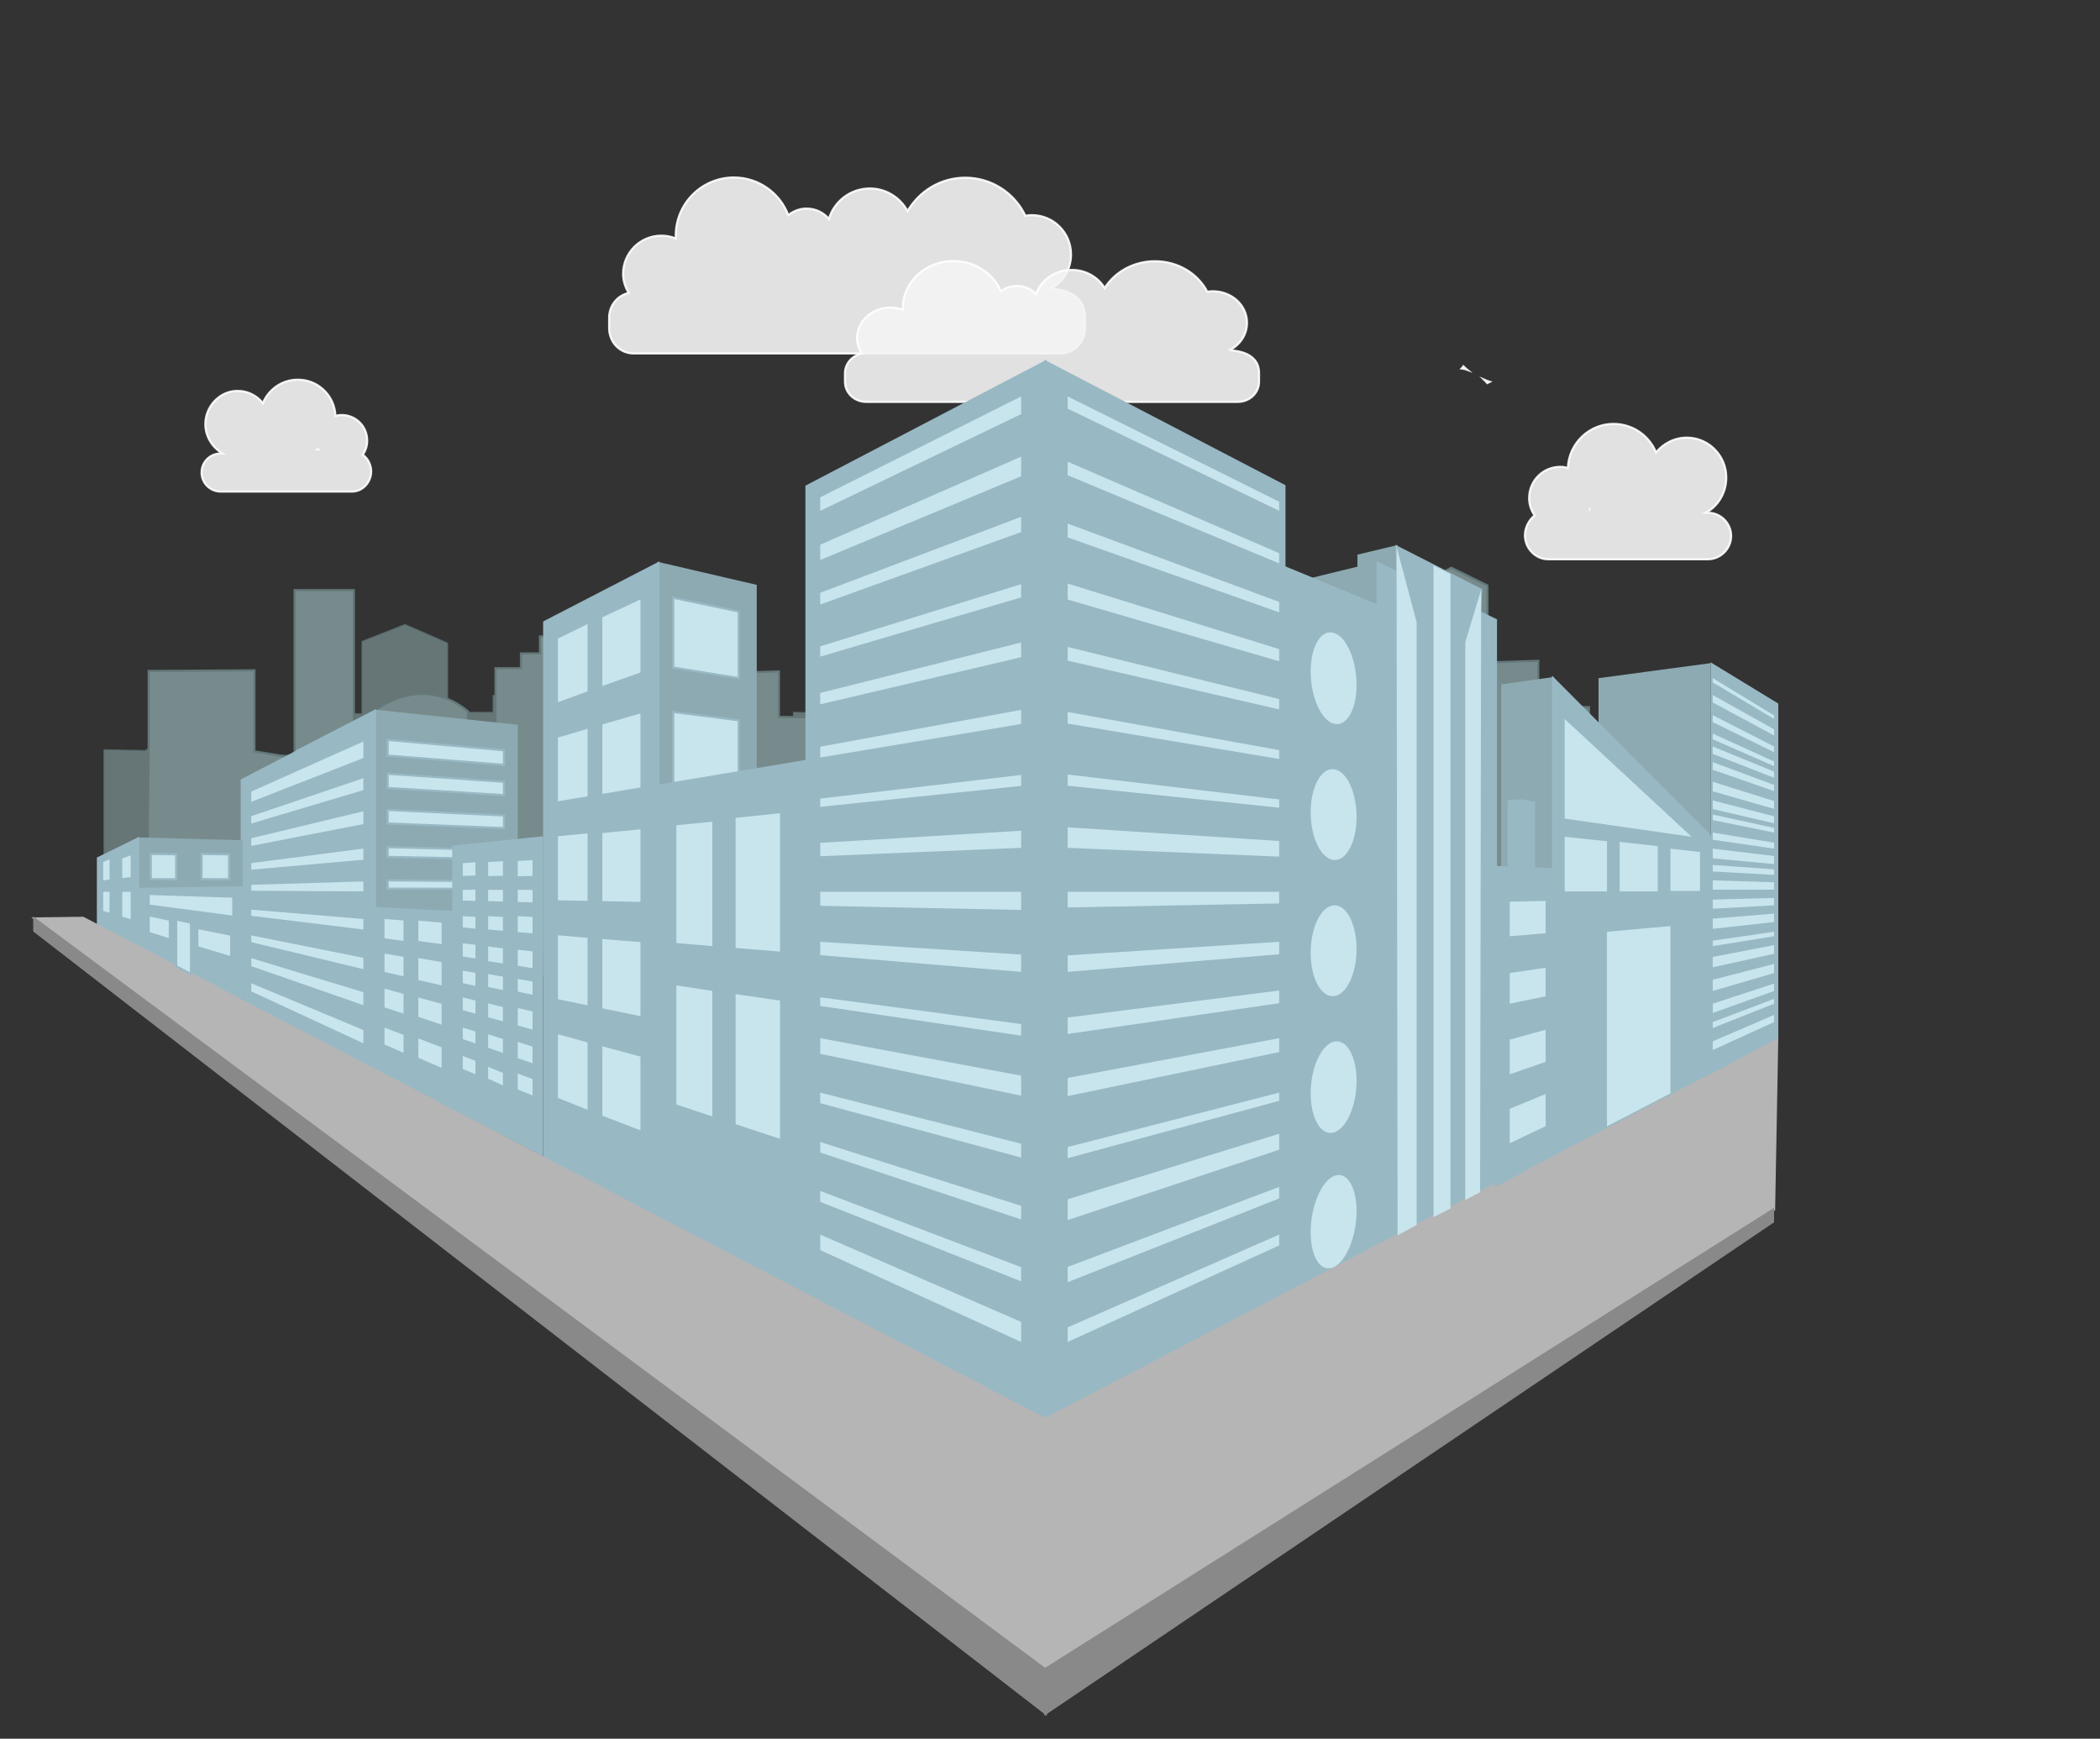<?xml version="1.0" encoding="utf-8"?>
<!-- Generator: Adobe Illustrator 19.2.0, SVG Export Plug-In . SVG Version: 6.00 Build 0)  -->
<svg version="1.1" id="Layer_1" xmlns="http://www.w3.org/2000/svg" xmlns:xlink="http://www.w3.org/1999/xlink" x="0px" y="0px"
	 viewBox="0 0 992.9 822" style="enable-background:new 0 0 992.9 822;" xml:space="preserve">
<rect x="0" y="0" width="992.9" height="822" fill="#333333" stroke="none"/>
<style type="text/css">
	.st0{display:none;}
	.st1{display:inline;fill:url(#SVGID_1_);stroke:#FFFFFF;stroke-miterlimit:10;}
	.st2{opacity:0.88;fill:#FFFFFF;stroke:#FFFFFF;stroke-miterlimit:10;enable-background:new    ;}
	.st3{opacity:0.9;fill:#F4F4F4;stroke:#FFFFFF;stroke-miterlimit:10;enable-background:new    ;}
	.st4{display:inline;fill:#9BA2BC;}
	.st5{display:inline;fill:#6A7699;}
	.st6{display:inline;}
	.st7{fill:#6A7699;}
	.st8{fill:#919EBC;}
	.st9{fill:#B2B6C1;}
	.st10{fill:none;}
	.st11{fill:#2A354C;}
	.st12{display:inline;fill:#2A354C;}
	.st13{display:inline;fill:#919EBC;}
	.st14{fill:#FCDEDE;stroke:#FCDEDE;stroke-miterlimit:10;}
	.st15{fill:#FFFAFA;stroke:#FFFAFA;stroke-miterlimit:10;}
	.st16{fill:#F0D3D3;stroke:#F0D3D3;stroke-miterlimit:10;}
	.st17{fill:#FCDEDE;}
	.st18{fill:#F0D3D3;}
	.st19{fill:#FFEBEB;stroke:#FFEBEB;stroke-miterlimit:10;}
	.st20{fill:#E5B1B1;stroke:#FFFFFF;stroke-miterlimit:10;}
	.st21{fill:#F7F7F7;stroke:#999898;stroke-miterlimit:10;}
	.st22{fill:#FFFFFF;stroke:#999898;stroke-miterlimit:10;}
	.st23{fill:#FFF3F3;stroke:#FFF3F3;stroke-miterlimit:10;}
	.st24{fill:#E5B7B7;stroke:#E5B7B7;stroke-miterlimit:10;}
	.st25{fill:#F2DADA;stroke:#F2DADA;stroke-miterlimit:10;}
	.st26{fill:#FFFFFF;stroke:#FFEBEB;stroke-miterlimit:10;}
	.st27{display:inline;fill:#FCDEDE;}
	.st28{opacity:0.75;fill:#778B8C;stroke:#64787A;stroke-miterlimit:10;enable-background:new    ;}
	.st29{fill:#778B8C;stroke:#64787A;stroke-miterlimit:10;}
	.st30{fill:#8DAAB2;stroke:#8DAAB2;stroke-miterlimit:10;}
	.st31{fill:#98B8C4;stroke:#98B8C4;stroke-miterlimit:10;}
	.st32{fill:#C8E5ED;stroke:#98B8C4;stroke-miterlimit:10;}
	.st33{fill:#B5B5B5;stroke:#B5B5B5;stroke-miterlimit:10;}
	.st34{fill:#898989;stroke:#898989;stroke-miterlimit:10;}
	.st35{fill:#C8E5ED;}
	.st36{fill:#8DAAB2;}
	.st37{fill:#C96E41;stroke:#C96E41;stroke-miterlimit:10;}
	.st38{fill:#2BA02B;stroke:#2BA02B;stroke-miterlimit:10;}
</style>
<g id="Sky" class="st0">
	
		<linearGradient id="SVGID_1_" gradientUnits="userSpaceOnUse" x1="496.45" y1="108.32" x2="496.45" y2="858.22" gradientTransform="matrix(1 0 0 -1 0 966.439)">
		<stop  offset="0" style="stop-color:#2484C6;stop-opacity:0"/>
		<stop  offset="1" style="stop-color:#2484C6"/>
	</linearGradient>
	<rect y="108.2" class="st1" width="992.9" height="749.9"/>
</g>
<path class="st2" d="M691.1,174.2c0.3-0.3,0.6-0.7,0.8-1c0.6,0.6,1.2,1.1,1.8,1.6C692.9,174.5,692,174.3,691.1,174.2z"/>
<path class="st2" d="M703.2,181.1c-0.5-0.6-1-1.1-1.5-1.6c0.9,0.4,1.8,0.7,2.7,1C704,180.7,703.6,180.9,703.2,181.1z"/>
<path class="st3" d="M171.5,215c1.4-2,2.2-4.4,2.1-7c-0.1-6.6-5.6-11.9-12.2-11.8c-1,0-1.9,0.2-2.8,0.4c-0.4-9.7-8.4-17.3-18.1-17.1
	c-7.3,0.1-13.6,4.7-16.2,11.1c-2.9-3.6-7.3-5.9-12.2-5.8c-8.4,0.1-15.2,7.6-15,16c0.1,5.7,3.3,10.6,8,13.6h-0.8c-5,0-9,4-9,9
	s4.1,9,9,9h62.2c5,0,9-4.5,9-9.5C175.5,219.8,173.9,216.6,171.5,215z M150.3,212.3c0,0.1,0.1,0.2,0.1,0.2c-0.1,0-0.2-0.1-0.3-0.1
	C150.2,212.3,150.2,212.3,150.3,212.3z"/>
<path class="st3" d="M721,253.1c0,6,4.9,11.3,11,11.3h75.5c6,0,11-5,11-11s-4.9-11-11-11h-1c5.7-3,9.6-9.3,9.7-16.3
	c0.2-10.3-8-19-18.3-19.2c-6-0.1-11.4,2.7-14.9,7c-3.2-7.8-10.7-13.3-19.7-13.5c-11.8-0.2-21.5,9.1-22,20.8
	c-1.1-0.3-2.2-0.5-3.4-0.5c-8.1-0.1-14.7,6.3-14.9,14.4c-0.1,3.2,0.9,6.1,2.6,8.6C723,245.7,721,249.3,721,253.1z M752,240.5
	c-0.1,0-0.2,0.1-0.3,0.2c0-0.1,0.1-0.2,0.1-0.3C751.8,240.4,751.8,240.5,752,240.5z"/>
<path class="st3" d="M497.1,136.4c5.6-3.2,9.3-9.2,9.3-16.1c0-10.3-8.3-18.6-18.6-18.6c-1,0-2,0.1-3,0.3c-5-10.6-15.9-18-28.4-18
	c-11.7,0-21.8,6.4-27.3,15.8c-3.4-6.3-10.1-10.7-17.8-10.7c-9.2,0-16.9,6.1-19.4,14.4c-2.5-3-6.3-4.9-10.5-4.9
	c-3.3,0-6.3,1.2-8.7,3.1c-3.9-10.4-14-17.8-25.7-17.8c-15.2,0-27.5,12.3-27.5,27.5c0,0.4,0,0.9,0,1.3c-2.1-0.8-4.4-1.3-6.8-1.3
	c-10,0-18.1,8.1-18.1,18.1c0,3.3,1.1,6.3,2.6,9c-5.3,1.2-9.2,6-9.2,11.7v4.9c0,6.6,5,12,11.6,12h201.8c6.6,0,11.6-5.4,11.6-12v-4.9
	C513,136.2,497.5,136.9,497.1,136.4z"/>
<g id="Third_buildings" class="st0">
	<polygon class="st4" points="878.8,523.6 878.8,498.2 868.8,510.8 868.8,523.6 815.8,523.6 815.8,508 776.8,501.9 776.8,510.6 
		767.8,510.6 764.8,510.6 758.8,510.6 758.8,501.6 740.8,501.6 740.8,508.9 731.8,508 731.8,565.6 714.8,559.4 714.8,551.6 
		705.1,552.8 705.5,527.6 703,527.6 702.9,553.6 696.8,553.6 696.8,561.6 688.8,561.6 688.8,590.6 634.8,590.6 634.8,574.6 
		625.8,574.6 625.8,590.6 621.8,590.6 621.8,541.6 608.8,541.6 608.8,534.6 582.8,534.6 582.8,539.6 570.8,538.7 570.8,577.6 
		563.8,577.6 563.8,571.6 557.6,571.6 557.3,547.6 553.8,547.6 553.8,571.7 548.3,571.9 542.8,571.7 542.8,547.6 539.2,547.6 
		538.9,571.6 532.8,571.6 532.8,577.6 525.8,577.6 525.8,538.7 513.8,539.6 513.8,534.6 487.8,534.6 487.8,541.6 474.8,541.6 
		474.8,590.6 470.8,590.6 470.8,574.6 461.8,574.6 461.8,590.6 407.8,590.6 407.8,561.6 399.8,561.6 399.8,553.6 393.7,553.6 
		393.6,527.6 391.1,527.6 391.4,552.8 381.8,551.6 381.8,559.4 364.8,565.6 364.8,508 355.8,508.9 355.8,501.6 337.8,501.6 
		337.8,510.6 331.8,510.6 328.8,510.6 319.8,510.6 319.8,501.9 280.8,508 280.8,523.6 227.8,523.6 227.8,510.8 217.8,498.2 
		217.8,523.6 213.8,523.6 213.8,741.6 280.8,741.6 328.8,741.6 331.8,741.6 364.8,741.6 407.8,741.6 474.8,741.6 475.8,741.6 
		524.8,741.6 525.8,741.6 536.8,741.6 559.8,741.6 570.8,741.6 571.8,741.6 620.8,741.6 621.8,741.6 688.8,741.6 731.8,741.6 
		764.8,741.6 767.8,741.6 815.8,741.6 882.8,741.6 882.8,523.6 	"/>
</g>
<g id="Second_Buildings" class="st0">
	<polygon class="st5" points="763.8,464.6 763.8,441.6 759.8,441.6 759.8,464.6 718.8,464.6 718.8,741.6 767.8,741.6 767.8,464.6 	
		"/>
	<g class="st6">
		<g>
			<polygon class="st7" points="258.8,420.6 258.8,413.6 205.8,413.6 205.8,420.6 213.8,420.6 213.8,456.6 207.8,456.6 207.8,462.6 
				213.8,462.6 213.8,741.6 249.8,741.6 249.8,462.6 255.8,462.6 255.8,456.6 249.8,456.6 249.8,420.6 			"/>
			<circle class="st8" cx="231.9" cy="438.7" r="9"/>
		</g>
		<polygon class="st7" points="534.8,514.6 534.8,486.6 527.8,486.6 527.8,470.6 520.8,470.6 520.8,458.6 496.8,458.6 496.8,470.6 
			488.8,470.6 488.8,486.6 482.8,486.6 482.8,514.6 466.8,514.6 466.8,741.6 550.8,741.6 550.8,514.6 		"/>
		<g>
			<rect x="850.8" y="491.6" class="st7" width="68" height="250"/>
			<polygon class="st7" points="921.4,486.6 885.6,461.2 849.9,486.6 837.8,486.6 837.8,491.6 933.8,491.6 933.8,486.6 			"/>
		</g>
		<g>
			<rect x="417.8" y="464.6" class="st7" width="49" height="277"/>
			<g>
				<rect x="425.1" y="470.7" class="st9" width="9.6" height="33.8"/>
				<rect x="437" y="470.7" class="st9" width="9.6" height="33.8"/>
				<rect x="449.2" y="470.7" class="st9" width="9.6" height="33.8"/>
			</g>
			<rect x="425.1" y="486.4" class="st7" width="33.6" height="3.1"/>
		</g>
		<polygon class="st7" points="258.8,514.6 258.8,486.6 263.8,486.6 263.8,470.6 267.8,470.6 267.8,458.6 283.8,458.6 283.8,470.6 
			288.8,470.6 288.8,486.6 292.8,486.6 292.8,514.6 302.8,514.6 302.8,741.6 248.8,741.6 248.8,514.6 		"/>
		<g>
			<rect x="546.8" y="519.6" class="st7" width="49" height="222"/>
			<polygon class="st7" points="547.1,515.6 571,493 594.9,515.6 602.8,515.6 602.8,519.6 538.8,519.6 538.8,515.6 			"/>
		</g>
		<g>
			<rect x="616.8" y="464.6" class="st7" width="49" height="277"/>
			<g>
				<line class="st10" x1="460.4" y1="470.7" x2="450.8" y2="470.7"/>
				<path class="st9" d="M450.8,504.5"/>
			</g>
			<line class="st10" x1="450.8" y1="486.4" x2="450.8" y2="489.5"/>
			<path class="st7" d="M484.5,486.4"/>
		</g>
		<path class="st7" d="M383.7,601.6c0-9,7.1-16.2,16.1-16.9v-22.1h2v22.1c9,0.6,16.4,7.9,16.4,16.9h4.6v140h-44v-140H383.7
			L383.7,601.6z"/>
		<polygon class="st7" points="831.8,514.6 831.8,486.6 824.8,486.6 824.8,470.6 817.8,470.6 817.8,458.6 793.8,458.6 793.8,470.6 
			785.8,470.6 785.8,486.6 779.8,486.6 779.8,514.6 763.8,514.6 763.8,741.6 847.8,741.6 847.8,514.6 		"/>
		<g>
			<g>
				<rect x="726.5" y="474.6" class="st9" width="9.6" height="33.8"/>
				<rect x="738.4" y="474.6" class="st9" width="9.6" height="33.8"/>
				<rect x="750.5" y="474.6" class="st9" width="9.6" height="33.8"/>
			</g>
			<line class="st10" x1="736.1" y1="489.5" x2="736.1" y2="486.4"/>
		</g>
		<g>
			<g>
				<g>
					<path class="st9" d="M773.8,513.5"/>
				</g>
				<path class="st7" d="M807.5,495.4"/>
			</g>
			<path class="st7" d="M674.7,601.6c0-9,7.1-16.2,16.1-16.9v-22.1h2v22.1c9,0.6,16.4,7.9,16.4,16.9l9.6,1.5v138.5h-54.5l0.5-138.5
				L674.7,601.6z"/>
		</g>
	</g>
</g>
<g id="Sky_Scrapers" class="st0">
	<g class="st6">
		<polygon class="st11" points="826.8,552.2 826.8,514.8 902.8,482.9 902.8,437.6 906.8,437.6 906.8,481.2 916.8,476.8 916.8,568.6 
			928.8,570.8 928.8,741.6 796.8,741.6 796.8,546.8 		"/>
		<g>
			<rect x="904.8" y="583.7" class="st8" width="10" height="10"/>
			<rect x="880.8" y="583.7" class="st8" width="10" height="10"/>
			<rect x="856.8" y="583.7" class="st8" width="10" height="10"/>
			<rect x="832.8" y="583.7" class="st8" width="10" height="10"/>
			<rect x="808.8" y="583.7" class="st8" width="10" height="10"/>
		</g>
		<g>
			<rect x="904.8" y="604.3" class="st8" width="10" height="10"/>
			<rect x="880.8" y="604.3" class="st8" width="10" height="10"/>
			<rect x="856.8" y="604.3" class="st8" width="10" height="10"/>
			<rect x="832.8" y="604.3" class="st8" width="10" height="10"/>
			<rect x="808.8" y="604.3" class="st8" width="10" height="10"/>
		</g>
		<g>
			<rect x="904.8" y="624.7" class="st8" width="10" height="10"/>
			<rect x="880.8" y="624.7" class="st8" width="10" height="10"/>
			<rect x="856.8" y="624.7" class="st8" width="10" height="10"/>
			<rect x="832.8" y="624.7" class="st8" width="10" height="10"/>
			<rect x="808.8" y="624.7" class="st8" width="10" height="10"/>
		</g>
		<g>
			<rect x="904.8" y="645.2" class="st8" width="10" height="10"/>
			<rect x="880.8" y="645.2" class="st8" width="10" height="10"/>
			<rect x="856.8" y="645.2" class="st8" width="10" height="10"/>
			<rect x="832.8" y="645.2" class="st8" width="10" height="10"/>
			<rect x="808.8" y="645.2" class="st8" width="10" height="10"/>
		</g>
		<g>
			<rect x="904.8" y="665.6" class="st8" width="10" height="10"/>
			<rect x="880.8" y="665.6" class="st8" width="10" height="10"/>
			<rect x="856.8" y="665.6" class="st8" width="10" height="10"/>
			<rect x="832.8" y="665.6" class="st8" width="10" height="10"/>
			<rect x="808.8" y="665.6" class="st8" width="10" height="10"/>
		</g>
		<g>
			<rect x="904.8" y="686" class="st8" width="10" height="10"/>
			<rect x="880.8" y="686" class="st8" width="10" height="10"/>
			<rect x="856.8" y="686" class="st8" width="10" height="10"/>
			<rect x="832.8" y="686" class="st8" width="10" height="10"/>
			<rect x="808.8" y="686" class="st8" width="10" height="10"/>
		</g>
	</g>
	<g class="st6">
		<rect x="466" y="422.9" class="st11" width="150.6" height="318.9"/>
		<g>
			<rect x="476.3" y="445.4" class="st8" width="10" height="29.7"/>
			<rect x="500.3" y="445.4" class="st8" width="10" height="29.7"/>
			<rect x="524.3" y="445.4" class="st8" width="10" height="29.7"/>
			<rect x="548.3" y="445.4" class="st8" width="10" height="29.7"/>
			<rect x="572.3" y="445.4" class="st8" width="10" height="29.7"/>
			<rect x="596.3" y="445.4" class="st8" width="10" height="29.7"/>
		</g>
		<g>
			<rect x="476.3" y="492" class="st8" width="10" height="29.7"/>
			<rect x="500.3" y="492" class="st8" width="10" height="29.7"/>
			<rect x="524.3" y="492" class="st8" width="10" height="29.7"/>
			<rect x="548.3" y="492" class="st8" width="10" height="29.7"/>
			<rect x="572.3" y="492" class="st8" width="10" height="29.7"/>
			<rect x="596.3" y="492" class="st8" width="10" height="29.7"/>
		</g>
		<g>
			<rect x="476.3" y="538.7" class="st8" width="10" height="29.7"/>
			<rect x="500.3" y="538.7" class="st8" width="10" height="29.7"/>
			<rect x="524.3" y="538.7" class="st8" width="10" height="29.7"/>
			<rect x="548.3" y="538.7" class="st8" width="10" height="29.7"/>
			<rect x="572.3" y="538.7" class="st8" width="10" height="29.7"/>
			<rect x="596.3" y="538.7" class="st8" width="10" height="29.7"/>
		</g>
		<g>
			<rect x="476.3" y="585.3" class="st8" width="10" height="29.7"/>
			<rect x="500.3" y="585.3" class="st8" width="10" height="29.7"/>
			<rect x="524.3" y="585.3" class="st8" width="10" height="29.7"/>
			<rect x="548.3" y="585.3" class="st8" width="10" height="29.7"/>
			<rect x="572.3" y="585.3" class="st8" width="10" height="29.7"/>
			<rect x="596.3" y="585.3" class="st8" width="10" height="29.7"/>
		</g>
		<g>
			<rect x="476.3" y="631.9" class="st8" width="10" height="29.7"/>
			<rect x="500.3" y="631.9" class="st8" width="10" height="29.7"/>
			<rect x="524.3" y="631.9" class="st8" width="10" height="29.7"/>
			<rect x="548.3" y="631.9" class="st8" width="10" height="29.7"/>
			<rect x="572.3" y="631.9" class="st8" width="10" height="29.7"/>
			<rect x="596.3" y="631.9" class="st8" width="10" height="29.7"/>
		</g>
		<g>
			<rect x="476.3" y="678" class="st8" width="10" height="29.7"/>
			<rect x="500.3" y="678" class="st8" width="10" height="29.7"/>
			<rect x="524.3" y="678" class="st8" width="10" height="29.7"/>
			<rect x="548.3" y="678" class="st8" width="10" height="29.7"/>
			<rect x="572.3" y="678" class="st8" width="10" height="29.7"/>
			<rect x="596.3" y="678" class="st8" width="10" height="29.7"/>
		</g>
	</g>
	<g class="st6">
		<rect x="287.5" y="391.8" class="st11" width="94" height="350"/>
		<g>
			<rect x="305.5" y="405.3" class="st8" width="10" height="10"/>
			<rect x="329.5" y="405.3" class="st8" width="10" height="10"/>
			<rect x="353.5" y="405.3" class="st8" width="10" height="10"/>
		</g>
		<g>
			<rect x="305.5" y="423.4" class="st8" width="10" height="10"/>
			<rect x="329.5" y="423.4" class="st8" width="10" height="10"/>
			<rect x="353.5" y="423.4" class="st8" width="10" height="10"/>
		</g>
		<g>
			<rect x="305.5" y="441.5" class="st8" width="10" height="10"/>
			<rect x="329.5" y="441.5" class="st8" width="10" height="10"/>
			<rect x="353.5" y="441.5" class="st8" width="10" height="10"/>
		</g>
		<g>
			<rect x="305.5" y="459.6" class="st8" width="10" height="10"/>
			<rect x="329.5" y="459.6" class="st8" width="10" height="10"/>
			<rect x="353.5" y="459.6" class="st8" width="10" height="10"/>
		</g>
		<g>
			<rect x="305.5" y="477.7" class="st8" width="10" height="10"/>
			<rect x="329.5" y="477.7" class="st8" width="10" height="10"/>
			<rect x="353.5" y="477.7" class="st8" width="10" height="10"/>
		</g>
		<g>
			<rect x="305.5" y="495.8" class="st8" width="10" height="10"/>
			<rect x="329.5" y="495.8" class="st8" width="10" height="10"/>
			<rect x="353.5" y="495.8" class="st8" width="10" height="10"/>
		</g>
		<g>
			<rect x="305.5" y="514.5" class="st8" width="10" height="10"/>
			<rect x="329.5" y="514.5" class="st8" width="10" height="10"/>
			<rect x="353.5" y="514.5" class="st8" width="10" height="10"/>
		</g>
		<g>
			<rect x="305.5" y="532.6" class="st8" width="10" height="10"/>
			<rect x="329.5" y="532.6" class="st8" width="10" height="10"/>
			<rect x="353.5" y="532.6" class="st8" width="10" height="10"/>
		</g>
		<g>
			<rect x="305.5" y="550.7" class="st8" width="10" height="10"/>
			<rect x="329.5" y="550.7" class="st8" width="10" height="10"/>
			<rect x="353.5" y="550.7" class="st8" width="10" height="10"/>
		</g>
		<g>
			<rect x="305.5" y="568.8" class="st8" width="10" height="10"/>
			<rect x="329.5" y="568.8" class="st8" width="10" height="10"/>
			<rect x="353.5" y="568.8" class="st8" width="10" height="10"/>
		</g>
		<g>
			<rect x="305.5" y="586.9" class="st8" width="10" height="10"/>
			<rect x="329.5" y="586.9" class="st8" width="10" height="10"/>
			<rect x="353.5" y="586.9" class="st8" width="10" height="10"/>
		</g>
		<g>
			<rect x="305.5" y="605" class="st8" width="10" height="10"/>
			<rect x="329.5" y="605" class="st8" width="10" height="10"/>
			<rect x="353.5" y="605" class="st8" width="10" height="10"/>
		</g>
		<g>
			<rect x="305.5" y="623.5" class="st8" width="10" height="10"/>
			<rect x="329.5" y="623.5" class="st8" width="10" height="10"/>
			<rect x="353.5" y="623.5" class="st8" width="10" height="10"/>
		</g>
		<g>
			<rect x="305.5" y="641.6" class="st8" width="10" height="10"/>
			<rect x="329.5" y="641.6" class="st8" width="10" height="10"/>
			<rect x="353.5" y="641.6" class="st8" width="10" height="10"/>
		</g>
		<g>
			<rect x="305.5" y="659.7" class="st8" width="10" height="10"/>
			<rect x="329.5" y="659.7" class="st8" width="10" height="10"/>
			<rect x="353.5" y="659.7" class="st8" width="10" height="10"/>
		</g>
		<g>
			<rect x="305.5" y="677.8" class="st8" width="10" height="10"/>
			<rect x="329.5" y="677.8" class="st8" width="10" height="10"/>
			<rect x="353.5" y="677.8" class="st8" width="10" height="10"/>
		</g>
		<g>
			<rect x="305.5" y="695.9" class="st8" width="10" height="10"/>
			<rect x="329.5" y="695.9" class="st8" width="10" height="10"/>
			<rect x="353.5" y="695.9" class="st8" width="10" height="10"/>
		</g>
		<g>
			<rect x="305.5" y="714" class="st8" width="10" height="10"/>
			<rect x="329.5" y="714" class="st8" width="10" height="10"/>
			<rect x="353.5" y="714" class="st8" width="10" height="10"/>
		</g>
		<rect x="297.2" y="383.3" class="st11" width="74.7" height="8.5"/>
	</g>
	<rect x="616.3" y="633.4" class="st12" width="157.5" height="108.4"/>
	<rect x="630.2" y="643.8" class="st13" width="130.5" height="5.3"/>
	<rect x="630.2" y="654.5" class="st13" width="130.5" height="5.3"/>
	<rect x="630.2" y="665.3" class="st13" width="130.5" height="5.3"/>
	<rect x="630.2" y="676" class="st13" width="130.5" height="5.3"/>
	<rect x="630.2" y="687.4" class="st13" width="130.5" height="5.3"/>
	<rect x="630.2" y="698.4" class="st13" width="130.5" height="5.3"/>
	<rect x="630.2" y="709.4" class="st13" width="130.5" height="5.3"/>
	<rect x="630.2" y="720.2" class="st13" width="130.5" height="5.3"/>
	<rect x="630.2" y="730.9" class="st13" width="130.5" height="5.3"/>
</g>
<g id="Main_buildings" class="st0">
	<g class="st6">
		<g>
			<g>
				<rect x="9" y="232.6" class="st14" width="150.6" height="457.3"/>
				<g>
					<rect x="19.3" y="265" class="st15" width="10" height="42.6"/>
					<rect x="43.3" y="265" class="st15" width="10" height="42.6"/>
					<rect x="67.3" y="265" class="st15" width="10" height="42.6"/>
					<rect x="91.3" y="265" class="st15" width="10" height="42.6"/>
					<rect x="115.3" y="265" class="st15" width="10" height="42.6"/>
					<rect x="139.3" y="265" class="st15" width="10" height="42.6"/>
				</g>
				<g>
					<rect x="19.3" y="331.8" class="st15" width="10" height="42.6"/>
					<rect x="43.3" y="331.8" class="st15" width="10" height="42.6"/>
					<rect x="67.3" y="331.8" class="st15" width="10" height="42.6"/>
					<rect x="91.3" y="331.8" class="st15" width="10" height="42.6"/>
					<rect x="115.3" y="331.8" class="st15" width="10" height="42.6"/>
					<rect x="139.3" y="331.8" class="st15" width="10" height="42.6"/>
				</g>
				<g>
					<rect x="19.3" y="398.7" class="st15" width="10" height="42.6"/>
					<rect x="43.3" y="398.7" class="st15" width="10" height="42.6"/>
					<rect x="67.3" y="398.7" class="st15" width="10" height="42.6"/>
					<rect x="91.3" y="398.7" class="st15" width="10" height="42.6"/>
					<rect x="115.3" y="398.7" class="st15" width="10" height="42.6"/>
					<rect x="139.3" y="398.7" class="st15" width="10" height="42.6"/>
				</g>
				<g>
					<rect x="19.3" y="465.5" class="st15" width="10" height="42.6"/>
					<rect x="43.3" y="465.5" class="st15" width="10" height="42.6"/>
					<rect x="67.3" y="465.5" class="st15" width="10" height="42.6"/>
					<rect x="91.3" y="465.5" class="st15" width="10" height="42.6"/>
					<rect x="115.3" y="465.5" class="st15" width="10" height="42.6"/>
					<rect x="139.3" y="465.5" class="st15" width="10" height="42.6"/>
				</g>
			</g>
			<polygon class="st16" points="212.1,659.9 158.3,689.9 158.3,232.6 212.1,265 			"/>
		</g>
		<rect x="105" y="195" class="st17" width="11.2" height="36.9"/>
		<polygon class="st18" points="147.5,231.9 116.2,231.9 116.2,195 147.5,209.6 		"/>
	</g>
	<g class="st6">
		<g>
			<polygon class="st19" points="166.3,472.7 166.3,421.4 90.3,377.8 90.3,316.1 86.3,316.1 86.3,375.5 76.3,369.4 76.3,495.1 
				64.3,498.1 64.3,732.1 196.3,732.1 196.3,465.2 			"/>
			<g>
				<rect x="77.8" y="515.8" class="st14" width="10" height="13.7"/>
				<rect x="101.8" y="515.8" class="st14" width="10" height="13.7"/>
				<rect x="125.8" y="515.8" class="st14" width="10" height="13.7"/>
				<rect x="149.8" y="515.8" class="st14" width="10" height="13.7"/>
				<rect x="173.8" y="515.8" class="st14" width="10" height="13.7"/>
			</g>
			<g>
				<rect x="77.8" y="543.8" class="st14" width="10" height="13.7"/>
				<rect x="101.8" y="543.8" class="st14" width="10" height="13.7"/>
				<rect x="125.8" y="543.8" class="st14" width="10" height="13.7"/>
				<rect x="149.8" y="543.8" class="st14" width="10" height="13.7"/>
				<rect x="173.8" y="543.8" class="st14" width="10" height="13.7"/>
			</g>
			<g>
				<rect x="77.8" y="571.8" class="st14" width="10" height="13.7"/>
				<rect x="101.8" y="571.8" class="st14" width="10" height="13.7"/>
				<rect x="125.8" y="571.8" class="st14" width="10" height="13.7"/>
				<rect x="149.8" y="571.8" class="st14" width="10" height="13.7"/>
				<rect x="173.8" y="571.8" class="st14" width="10" height="13.7"/>
			</g>
			<g>
				<rect x="77.8" y="599.8" class="st14" width="10" height="13.7"/>
				<rect x="101.8" y="599.8" class="st14" width="10" height="13.7"/>
				<rect x="125.8" y="599.8" class="st14" width="10" height="13.7"/>
				<rect x="149.8" y="599.8" class="st14" width="10" height="13.7"/>
				<rect x="173.8" y="599.8" class="st14" width="10" height="13.7"/>
			</g>
			<g>
				<rect x="77.8" y="627.8" class="st14" width="10" height="13.7"/>
				<rect x="101.8" y="627.8" class="st14" width="10" height="13.7"/>
				<rect x="125.8" y="627.8" class="st14" width="10" height="13.7"/>
				<rect x="149.8" y="627.8" class="st14" width="10" height="13.7"/>
				<rect x="173.8" y="627.8" class="st14" width="10" height="13.7"/>
			</g>
			<g>
				<rect x="77.8" y="655.8" class="st14" width="10" height="13.7"/>
				<rect x="101.8" y="655.8" class="st14" width="10" height="13.7"/>
				<rect x="125.8" y="655.8" class="st14" width="10" height="13.7"/>
				<rect x="149.8" y="655.8" class="st14" width="10" height="13.7"/>
				<rect x="173.8" y="655.8" class="st14" width="10" height="13.7"/>
			</g>
		</g>
		<polygon class="st20" points="247.4,722.5 196.3,732.1 196.3,465.2 247.4,490.5 		"/>
	</g>
	<g class="st6">
		<rect x="629" y="355.3" class="st21" width="155.2" height="376.5"/>
		<rect x="670.1" y="321.5" class="st21" width="65.7" height="410.9"/>
		<polygon class="st21" points="784.3,731.8 834.3,731.8 834.3,365.6 784.3,355.3 		"/>
		<rect x="633.2" y="371.4" class="st22" width="32.5" height="21"/>
		<rect x="633.2" y="398.8" class="st22" width="32.5" height="21"/>
		<rect x="633.2" y="427.8" class="st22" width="32.5" height="21"/>
		<rect x="633.2" y="456.4" class="st22" width="32.5" height="21"/>
		<rect x="748.1" y="371.4" class="st22" width="32.5" height="21"/>
		<rect x="748.1" y="398.8" class="st22" width="32.5" height="21"/>
		<rect x="748.1" y="427.8" class="st22" width="32.5" height="21"/>
		<rect x="748.1" y="456.4" class="st22" width="32.5" height="21"/>
		<g>
			<rect x="633.2" y="484.8" class="st22" width="32.5" height="21"/>
			<rect x="748.1" y="484.8" class="st22" width="32.5" height="21"/>
		</g>
		<g>
			<rect x="632.9" y="514.3" class="st22" width="32.5" height="21"/>
			<rect x="747.9" y="514.3" class="st22" width="32.5" height="21"/>
		</g>
		<g>
			<rect x="632.9" y="545.9" class="st22" width="32.5" height="21"/>
			<rect x="747.9" y="545.9" class="st22" width="32.5" height="21"/>
		</g>
		<g>
			<rect x="632.9" y="577.7" class="st22" width="32.5" height="21"/>
			<rect x="747.9" y="577.7" class="st22" width="32.5" height="21"/>
		</g>
		<g>
			<rect x="632.9" y="612.4" class="st22" width="32.5" height="21"/>
			<rect x="747.9" y="612.4" class="st22" width="32.5" height="21"/>
		</g>
		<g>
			<rect x="632.9" y="648.7" class="st22" width="32.5" height="21"/>
			<rect x="747.9" y="648.7" class="st22" width="32.5" height="21"/>
		</g>
		<polygon class="st21" points="756.3,324.6 756.3,355.1 744.3,355.1 744.3,732.1 736.3,732.1 736.3,321.1 		"/>
		<polygon class="st22" points="789.6,392.5 829.9,398.8 829.9,378.9 789.6,371.5 		"/>
		<polygon class="st22" points="789.6,419.8 829.9,426.1 829.9,406.2 789.6,398.8 		"/>
		<polygon class="st22" points="789.6,448.8 829.9,455.1 829.9,435.2 789.6,427.8 		"/>
		<polygon class="st22" points="789.6,477.5 829.9,483.8 829.9,463.9 789.6,456.5 		"/>
		<polygon class="st22" points="789.6,505.8 829.9,512.1 829.9,492.2 789.6,484.8 		"/>
		<polygon class="st22" points="789.6,535.3 829.9,541.6 829.9,521.7 789.6,514.3 		"/>
		<polygon class="st22" points="789.6,567 829.9,573.3 829.9,553.4 789.6,546 		"/>
		<polygon class="st22" points="789.6,598.7 829.9,605 829.9,585.1 789.6,577.7 		"/>
		<polygon class="st22" points="789.6,633.4 829.9,639.7 829.9,619.8 789.6,612.4 		"/>
		<polygon class="st22" points="789.6,669.6 829.9,676 829.9,656.1 789.6,648.6 		"/>
	</g>
	<g class="st6">
		<polygon class="st23" points="582.3,733.6 542.3,730.1 542.3,371.1 582.3,377.7 		"/>
		<polygon class="st24" points="521.3,371.1 521.3,357.1 498.3,357.1 498.3,315.1 496.3,315.1 496.3,357.1 491.3,357.1 491.3,328.1 
			488.3,328.1 488.3,357.1 479.5,357.1 479.5,371.6 455.1,371.7 455.3,730.1 542.3,730.1 542.3,371.1 		"/>
		<g>
			<rect x="460.7" y="395.8" class="st25" width="76" height="4.5"/>
			<rect x="460.7" y="410.3" class="st25" width="76" height="4.5"/>
			<rect x="460.7" y="424.8" class="st25" width="76" height="4.5"/>
			<rect x="460.7" y="439.3" class="st25" width="76" height="4.5"/>
		</g>
		<g>
			<rect x="460.7" y="453.8" class="st25" width="76" height="4.5"/>
			<rect x="460.7" y="468.3" class="st25" width="76" height="4.5"/>
			<rect x="460.7" y="482.8" class="st25" width="76" height="4.5"/>
			<rect x="460.7" y="497.4" class="st25" width="76" height="4.5"/>
		</g>
		<g>
			<rect x="460.7" y="511.9" class="st25" width="76" height="4.5"/>
			<rect x="460.7" y="526.4" class="st25" width="76" height="4.5"/>
			<rect x="460.7" y="540.9" class="st25" width="76" height="4.5"/>
			<rect x="460.7" y="555.4" class="st25" width="76" height="4.5"/>
		</g>
		<g>
			<rect x="460.7" y="569.9" class="st25" width="76" height="4.5"/>
			<rect x="460.7" y="584.4" class="st25" width="76" height="4.5"/>
			<rect x="460.7" y="598.9" class="st25" width="76" height="4.5"/>
			<rect x="460.7" y="613.4" class="st25" width="76" height="4.5"/>
		</g>
		<g>
			<rect x="460.7" y="627.9" class="st25" width="76" height="4.5"/>
			<rect x="460.7" y="642.4" class="st25" width="76" height="4.5"/>
			<rect x="460.7" y="656.9" class="st25" width="76" height="4.5"/>
			<rect x="460.7" y="671.5" class="st25" width="76" height="4.5"/>
		</g>
		<g>
			<rect x="460.7" y="686" class="st25" width="76" height="4.5"/>
			<rect x="460.7" y="700.5" class="st25" width="76" height="4.5"/>
			<rect x="460.7" y="715" class="st25" width="76" height="4.5"/>
		</g>
		<g>
			<g>
				<polygon class="st25" points="578.9,404.4 545.7,400.7 545.7,396.2 578.9,400.7 				"/>
			</g>
			<g>
				<polygon class="st25" points="578.9,418.7 545.7,414.9 545.7,410.4 578.9,414.9 				"/>
			</g>
			<g>
				<polygon class="st25" points="578.9,433 545.7,429.2 545.7,424.7 578.9,429.2 				"/>
			</g>
			<g>
				<polygon class="st25" points="578.9,447.2 545.7,443.5 545.7,439 578.9,443.5 				"/>
			</g>
		</g>
		<g>
			<g>
				<polygon class="st25" points="578.9,462.5 545.7,458.7 545.7,454.2 578.9,458.7 				"/>
			</g>
			<g>
				<polygon class="st25" points="578.9,476.7 545.7,473 545.7,468.5 578.9,473 				"/>
			</g>
			<g>
				<polygon class="st25" points="578.9,491 545.7,487.2 545.7,482.7 578.9,487.2 				"/>
			</g>
			<g>
				<polygon class="st25" points="578.9,505.2 545.7,501.5 545.7,497 578.9,501.5 				"/>
			</g>
		</g>
		<g>
			<g>
				<polygon class="st25" points="578.9,520.5 545.7,516.8 545.7,512.2 578.9,516.8 				"/>
			</g>
			<g>
				<polygon class="st25" points="578.9,534.8 545.7,531 545.7,526.5 578.9,531 				"/>
			</g>
			<g>
				<polygon class="st25" points="578.9,549 545.7,545.3 545.7,540.8 578.9,545.3 				"/>
			</g>
			<g>
				<polygon class="st25" points="578.9,563.3 545.7,559.5 545.7,555 578.9,559.5 				"/>
			</g>
		</g>
		<g>
			<g>
				<polygon class="st25" points="578.9,578.5 545.7,574.8 545.7,570.3 578.9,574.8 				"/>
			</g>
			<g>
				<polygon class="st25" points="578.9,592.8 545.7,589 545.7,584.5 578.9,589 				"/>
			</g>
			<g>
				<polygon class="st25" points="578.9,607 545.7,603.3 545.7,598.8 578.9,603.3 				"/>
			</g>
			<g>
				<polygon class="st25" points="578.9,621.3 545.7,617.6 545.7,613 578.9,617.6 				"/>
			</g>
		</g>
		<g>
			<g>
				<polygon class="st25" points="578.9,636.6 545.7,632.8 545.7,628.3 578.9,632.8 				"/>
			</g>
			<g>
				<polygon class="st25" points="578.9,650.8 545.7,647.1 545.7,642.6 578.9,647.1 				"/>
			</g>
			<g>
				<polygon class="st25" points="578.9,665.1 545.7,661.3 545.7,656.8 578.9,661.3 				"/>
			</g>
			<g>
				<polygon class="st25" points="578.9,679.3 545.7,675.6 545.7,671.1 578.9,675.6 				"/>
			</g>
		</g>
		<g>
			<g>
				<polygon class="st25" points="578.9,694.6 545.7,690.8 545.7,686.3 578.9,690.8 				"/>
			</g>
			<g>
				<polygon class="st25" points="578.9,708.9 545.7,705.1 545.7,700.6 578.9,705.1 				"/>
			</g>
			<g>
				<polygon class="st25" points="578.9,723.1 545.7,719.4 545.7,714.9 578.9,719.4 				"/>
			</g>
		</g>
	</g>
	<g class="st6">
		<polygon class="st19" points="233.3,732 365.2,732 365.2,363.2 233.3,355.7 		"/>
		<polygon class="st19" points="410.8,732 365.2,732 365.2,364.3 410.8,371 		"/>
		<polygon class="st26" points="243.8,406.7 354.1,411.7 354.1,376 243.8,369.7 		"/>
		<polygon class="st26" points="243.8,454.2 354.1,459.2 354.1,423.4 243.8,417.2 		"/>
		<polygon class="st26" points="244.3,503.4 354.6,508.4 354.6,472.7 244.3,466.4 		"/>
		<polygon class="st26" points="243.8,555.4 354.1,560.4 354.1,524.7 243.8,518.4 		"/>
		<polygon class="st26" points="243.8,608.3 354.1,613.3 354.1,577.6 243.8,571.3 		"/>
		<polygon class="st26" points="243.8,659.8 354.1,664.8 354.1,629.1 243.8,622.8 		"/>
		<polygon class="st26" points="406.7,414.4 370.6,411.9 370.6,376.2 406.7,380.2 		"/>
		<g>
			<polygon class="st26" points="385.1,458.7 370.6,458.2 370.6,422.4 385,423.5 			"/>
			<polygon class="st26" points="406.6,460.1 392.1,459.5 392.1,423.7 406.5,424.9 			"/>
		</g>
		<g>
			<polygon class="st26" points="385.1,508.3 370.6,507.7 370.6,472 385,473.1 			"/>
			<polygon class="st26" points="406.6,509.7 392.1,509.1 392.1,473.3 406.5,474.5 			"/>
		</g>
		<g>
			<polygon class="st26" points="385.1,560.2 370.6,559.7 370.6,523.9 385,525 			"/>
			<polygon class="st26" points="406.6,561.6 392.1,561 392.1,525.2 406.5,526.4 			"/>
		</g>
		<g>
			<polygon class="st26" points="384.5,613.2 370,612.6 370,576.8 384.4,578 			"/>
			<polygon class="st26" points="406,614.5 391.5,613.9 391.5,578.2 405.9,579.3 			"/>
		</g>
		<g>
			<polygon class="st26" points="384.5,665 370,664.4 370,628.7 384.4,629.8 			"/>
			<polygon class="st26" points="406,666.3 391.5,665.7 391.5,630 405.9,631.1 			"/>
		</g>
	</g>
	<g class="st6">
		<polygon class="st14" points="320.7,731.5 226.7,731.5 226.7,376.9 320.7,381.5 		"/>
		<g>
			<g>
				<rect x="244.7" y="395" class="st16" width="10" height="10"/>
				<rect x="268.7" y="395" class="st16" width="10" height="10"/>
				<rect x="292.7" y="395" class="st16" width="10" height="10"/>
			</g>
			<g>
				<rect x="244.7" y="413.1" class="st16" width="10" height="10"/>
				<rect x="268.7" y="413.1" class="st16" width="10" height="10"/>
				<rect x="292.7" y="413.1" class="st16" width="10" height="10"/>
			</g>
			<g>
				<rect x="244.7" y="431.2" class="st16" width="10" height="10"/>
				<rect x="268.7" y="431.2" class="st16" width="10" height="10"/>
				<rect x="292.7" y="431.2" class="st16" width="10" height="10"/>
			</g>
			<g>
				<rect x="244.7" y="449.3" class="st16" width="10" height="10"/>
				<rect x="268.7" y="449.3" class="st16" width="10" height="10"/>
				<rect x="292.7" y="449.3" class="st16" width="10" height="10"/>
			</g>
			<g>
				<rect x="244.7" y="467.4" class="st16" width="10" height="10"/>
				<rect x="268.7" y="467.4" class="st16" width="10" height="10"/>
				<rect x="292.7" y="467.4" class="st16" width="10" height="10"/>
			</g>
			<g>
				<rect x="244.7" y="485.5" class="st16" width="10" height="10"/>
				<rect x="268.7" y="485.5" class="st16" width="10" height="10"/>
				<rect x="292.7" y="485.5" class="st16" width="10" height="10"/>
			</g>
		</g>
		<g>
			<g>
				<rect x="244.7" y="504.2" class="st16" width="10" height="10"/>
				<rect x="268.7" y="504.2" class="st16" width="10" height="10"/>
				<rect x="292.7" y="504.2" class="st16" width="10" height="10"/>
			</g>
			<g>
				<rect x="244.7" y="522.3" class="st16" width="10" height="10"/>
				<rect x="268.7" y="522.3" class="st16" width="10" height="10"/>
				<rect x="292.7" y="522.3" class="st16" width="10" height="10"/>
			</g>
			<g>
				<rect x="244.7" y="540.4" class="st16" width="10" height="10"/>
				<rect x="268.7" y="540.4" class="st16" width="10" height="10"/>
				<rect x="292.7" y="540.4" class="st16" width="10" height="10"/>
			</g>
			<g>
				<rect x="244.7" y="558.5" class="st16" width="10" height="10"/>
				<rect x="268.7" y="558.5" class="st16" width="10" height="10"/>
				<rect x="292.7" y="558.5" class="st16" width="10" height="10"/>
			</g>
			<g>
				<rect x="244.7" y="576.6" class="st16" width="10" height="10"/>
				<rect x="268.7" y="576.6" class="st16" width="10" height="10"/>
				<rect x="292.7" y="576.6" class="st16" width="10" height="10"/>
			</g>
			<g>
				<rect x="244.7" y="594.7" class="st16" width="10" height="10"/>
				<rect x="268.7" y="594.7" class="st16" width="10" height="10"/>
				<rect x="292.7" y="594.7" class="st16" width="10" height="10"/>
			</g>
		</g>
		<g>
			<g>
				<rect x="244.7" y="612.4" class="st16" width="10" height="10"/>
				<rect x="268.7" y="612.4" class="st16" width="10" height="10"/>
				<rect x="292.7" y="612.4" class="st16" width="10" height="10"/>
			</g>
			<g>
				<rect x="244.7" y="630.5" class="st16" width="10" height="10"/>
				<rect x="268.7" y="630.5" class="st16" width="10" height="10"/>
				<rect x="292.7" y="630.5" class="st16" width="10" height="10"/>
			</g>
			<g>
				<rect x="244.7" y="648.6" class="st16" width="10" height="10"/>
				<rect x="268.7" y="648.6" class="st16" width="10" height="10"/>
				<rect x="292.7" y="648.6" class="st16" width="10" height="10"/>
			</g>
			<g>
				<rect x="244.7" y="666.7" class="st16" width="10" height="10"/>
				<rect x="268.7" y="666.7" class="st16" width="10" height="10"/>
				<rect x="292.7" y="666.7" class="st16" width="10" height="10"/>
			</g>
			<g>
				<rect x="244.7" y="684.8" class="st16" width="10" height="10"/>
				<rect x="268.7" y="684.8" class="st16" width="10" height="10"/>
				<rect x="292.7" y="684.8" class="st16" width="10" height="10"/>
			</g>
			<g>
				<rect x="244.7" y="702.9" class="st16" width="10" height="10"/>
				<rect x="268.7" y="702.9" class="st16" width="10" height="10"/>
				<rect x="292.7" y="702.9" class="st16" width="10" height="10"/>
			</g>
		</g>
	</g>
	<polygon class="st27" points="320.7,731.5 440.3,727.9 440.3,366.2 320.7,381.5 	"/>
	<g class="st6">
		<polygon class="st16" points="418.3,392.1 428.4,390.9 428.6,380.9 418.6,382.4 		"/>
		<polygon class="st16" points="396.8,395.5 406.9,394.3 407.1,384.3 397.1,385.8 		"/>
		<polygon class="st16" points="375.3,398.6 385.4,397.4 385.6,387.4 375.6,388.8 		"/>
		<polygon class="st16" points="353.8,401.9 363.8,400.7 364.1,390.7 354.1,392.1 		"/>
		<polygon class="st16" points="332.3,405.3 342.3,404.1 342.6,394.1 332.5,395.5 		"/>
	</g>
	<g class="st6">
		<polygon class="st16" points="418.3,409 428.3,407.7 428.5,397.7 418.5,399.2 		"/>
		<polygon class="st16" points="396.8,412.6 406.9,411.3 407,401.3 397,402.8 		"/>
		<polygon class="st16" points="375.4,415.8 385.4,414.5 385.6,404.5 375.5,406.1 		"/>
		<polygon class="st16" points="353.9,419.3 363.9,418 364.1,408 354.1,409.6 		"/>
		<polygon class="st16" points="332.4,422.9 342.4,421.6 342.6,411.6 332.6,413.2 		"/>
	</g>
	<g class="st6">
		<polygon class="st16" points="414.9,444.9 424.9,443.4 424.9,433.4 414.9,435.1 		"/>
		<polygon class="st16" points="393.5,448.8 403.5,447.4 403.5,437.4 393.5,439.1 		"/>
		<polygon class="st16" points="372,452.5 382,451 382,441 372,442.7 		"/>
		<polygon class="st16" points="350.6,456.3 360.6,454.9 360.6,444.9 350.6,446.6 		"/>
		<polygon class="st16" points="329.2,460.3 339.2,458.8 339.2,448.8 329.2,450.6 		"/>
	</g>
	<g class="st6">
		<polygon class="st16" points="414.9,462.6 424.9,461.1 424.9,451.1 414.9,452.9 		"/>
		<polygon class="st16" points="393.5,466.6 403.5,465.1 403.5,455.1 393.5,456.8 		"/>
		<polygon class="st16" points="372.1,470.2 382.1,468.7 382.1,458.7 372.1,460.5 		"/>
		<polygon class="st16" points="350.7,474.1 360.7,472.6 360.7,462.6 350.7,464.3 		"/>
		<polygon class="st16" points="329.2,478.1 339.2,476.6 339.2,466.6 329.2,468.3 		"/>
	</g>
	<g class="st6">
		<polygon class="st16" points="415,480 425,478.5 425,468.5 415,470.2 		"/>
		<polygon class="st16" points="393.6,484 403.6,482.5 403.6,472.5 393.6,474.2 		"/>
		<polygon class="st16" points="372.2,487.6 382.2,486.1 382.2,476.1 372.2,477.8 		"/>
		<polygon class="st16" points="350.7,491.5 360.7,490 360.7,480 350.7,481.7 		"/>
		<polygon class="st16" points="329.3,495.4 339.3,494 339.3,484 329.3,485.7 		"/>
	</g>
	<g class="st6">
		<polygon class="st16" points="415,497.9 425,496.5 425,486.5 415,488.2 		"/>
		<polygon class="st16" points="393.5,501.9 403.5,500.4 403.5,490.4 393.5,492.1 		"/>
		<polygon class="st16" points="372.1,505.5 382.1,504 382.1,494 372.1,495.8 		"/>
		<polygon class="st16" points="350.7,509.4 360.7,507.9 360.7,497.9 350.7,499.6 		"/>
		<polygon class="st16" points="329.3,513.4 339.3,511.9 339.3,501.9 329.3,503.6 		"/>
	</g>
	<g class="st6">
		<polygon class="st16" points="415,517.1 425,515.6 425,505.6 415,507.4 		"/>
		<polygon class="st16" points="393.6,521.1 403.6,519.6 403.6,509.6 393.6,511.3 		"/>
		<polygon class="st16" points="372.2,524.7 382.2,523.2 382.2,513.2 372.2,515 		"/>
		<polygon class="st16" points="350.8,528.6 360.8,527.1 360.8,517.1 350.8,518.8 		"/>
		<polygon class="st16" points="329.4,532.6 339.4,531.1 339.4,521.1 329.4,522.8 		"/>
	</g>
	<g class="st6">
		<polygon class="st16" points="414.6,534.8 424.6,533.4 424.6,523.4 414.6,525.1 		"/>
		<polygon class="st16" points="393.2,538.8 403.2,537.3 403.2,527.3 393.2,529.1 		"/>
		<polygon class="st16" points="371.7,542.4 381.7,541 381.7,531 371.7,532.7 		"/>
		<polygon class="st16" points="350.3,546.3 360.3,544.8 360.3,534.8 350.3,536.6 		"/>
		<polygon class="st16" points="328.9,550.3 338.9,548.8 338.9,538.8 328.9,540.5 		"/>
	</g>
	<g class="st6">
		<polygon class="st16" points="414.6,553.8 424.6,552.3 424.6,542.3 414.6,544.1 		"/>
		<polygon class="st16" points="393.2,557.8 403.2,556.3 403.2,546.3 393.2,548 		"/>
		<polygon class="st16" points="371.8,561.4 381.8,559.9 381.8,549.9 371.8,551.7 		"/>
		<polygon class="st16" points="350.4,565.3 360.4,563.8 360.4,553.8 350.4,555.5 		"/>
		<polygon class="st16" points="329,569.3 339,567.8 339,557.8 329,559.5 		"/>
	</g>
	<g class="st6">
		<polygon class="st16" points="414.7,571 424.7,569.6 424.7,559.6 414.7,561.3 		"/>
		<polygon class="st16" points="393.3,575 403.3,573.5 403.3,563.5 393.3,565.3 		"/>
		<polygon class="st16" points="371.8,578.6 381.8,577.2 381.8,567.2 371.8,568.9 		"/>
		<polygon class="st16" points="350.4,582.5 360.4,581 360.4,571 350.4,572.8 		"/>
		<polygon class="st16" points="329,586.5 339,585 339,575 329,576.7 		"/>
	</g>
	<g class="st6">
		<polygon class="st16" points="414.7,589.2 424.7,587.7 424.7,577.7 414.7,579.5 		"/>
		<polygon class="st16" points="393.3,593.2 403.3,591.7 403.3,581.7 393.3,583.4 		"/>
		<polygon class="st16" points="371.9,596.8 381.9,595.3 381.9,585.3 371.9,587.1 		"/>
		<polygon class="st16" points="350.5,600.7 360.5,599.2 360.5,589.2 350.5,590.9 		"/>
		<polygon class="st16" points="329,604.7 339,603.2 339,593.2 329,594.9 		"/>
	</g>
	<g class="st6">
		<polygon class="st16" points="414.8,608.1 424.8,606.6 424.8,596.6 414.8,598.4 		"/>
		<polygon class="st16" points="393.3,612.1 403.3,610.6 403.3,600.6 393.3,602.3 		"/>
		<polygon class="st16" points="371.9,615.7 381.9,614.2 381.9,604.2 371.9,606 		"/>
		<polygon class="st16" points="350.5,619.6 360.5,618.1 360.5,608.1 350.5,609.8 		"/>
		<polygon class="st16" points="329.1,623.6 339.1,622.1 339.1,612.1 329.1,613.8 		"/>
	</g>
	<g class="st6">
		<polygon class="st16" points="414.8,624.9 424.8,623.4 424.8,613.4 414.8,615.1 		"/>
		<polygon class="st16" points="393.4,628.9 403.4,627.4 403.4,617.4 393.4,619.1 		"/>
		<polygon class="st16" points="372,632.5 382,631 382,621 372,622.7 		"/>
		<polygon class="st16" points="350.5,636.4 360.5,634.9 360.5,624.9 350.5,626.6 		"/>
		<polygon class="st16" points="329.1,640.3 339.1,638.9 339.1,628.9 329.1,630.6 		"/>
	</g>
	<g class="st6">
		<polygon class="st16" points="414.8,642.7 424.8,641.2 424.8,631.2 414.8,633 		"/>
		<polygon class="st16" points="393.4,646.7 403.4,645.2 403.4,635.2 393.4,636.9 		"/>
		<polygon class="st16" points="372,650.3 382,648.8 382,638.8 372,640.6 		"/>
		<polygon class="st16" points="350.6,654.2 360.6,652.7 360.6,642.7 350.6,644.4 		"/>
		<polygon class="st16" points="329.2,658.1 339.2,656.7 339.2,646.7 329.2,648.4 		"/>
	</g>
	<g class="st6">
		<polygon class="st16" points="414.9,661.9 424.9,660.4 424.9,650.4 414.9,652.2 		"/>
		<polygon class="st16" points="393.5,665.9 403.5,664.4 403.5,654.4 393.5,656.1 		"/>
		<polygon class="st16" points="372,669.5 382,668 382,658 372,659.8 		"/>
		<polygon class="st16" points="350.6,673.4 360.6,671.9 360.6,661.9 350.6,663.6 		"/>
		<polygon class="st16" points="329.2,677.4 339.2,675.9 339.2,665.9 329.2,667.6 		"/>
	</g>
	<g class="st6">
		<polygon class="st16" points="414.9,679.4 424.9,677.9 424.9,667.9 414.9,669.6 		"/>
		<polygon class="st16" points="393.5,683.3 403.5,681.9 403.5,671.9 393.5,673.6 		"/>
		<polygon class="st16" points="372.1,687 382.1,685.5 382.1,675.5 372.1,677.2 		"/>
		<polygon class="st16" points="350.7,690.8 360.7,689.4 360.7,679.4 350.7,681.1 		"/>
		<polygon class="st16" points="329.3,694.8 339.3,693.3 339.3,683.3 329.3,685.1 		"/>
	</g>
	<g class="st6">
		<polygon class="st16" points="415,698.5 425,697 425,687 415,688.7 		"/>
		<polygon class="st16" points="393.6,702.5 403.6,701 403.6,691 393.6,692.7 		"/>
		<polygon class="st16" points="372.1,706.1 382.1,704.6 382.1,694.6 372.1,696.3 		"/>
		<polygon class="st16" points="350.7,710 360.7,708.5 360.7,698.5 350.7,700.2 		"/>
		<polygon class="st16" points="329.3,713.9 339.3,712.5 339.3,702.5 329.3,704.2 		"/>
	</g>
	<g class="st6">
		<polygon class="st16" points="414.5,716.4 424.5,715 424.5,705 414.5,706.7 		"/>
		<polygon class="st16" points="393.1,720.4 403.1,718.9 403.1,708.9 393.1,710.7 		"/>
		<polygon class="st16" points="371.7,724 381.7,722.6 381.7,712.6 371.7,714.3 		"/>
		<polygon class="st16" points="350.3,727.9 360.3,726.4 360.3,716.4 350.3,718.2 		"/>
		<polygon class="st16" points="328.9,731.9 338.9,730.4 338.9,720.4 328.9,722.1 		"/>
	</g>
</g>
<g id="Layer_11">
	<path class="st28" d="M733.3,374.6v-37.9l-61-0.3v36l-23,3v-75.3h-33v100.5l-11-0.7v-44.8c0,0-26-18-53-0.4V373h-16v-37h-14v-7h-12
		v-8h-29v8h-15v7.5l-22-0.1v-32.2l-19.7-8.9l-12.4,4.7h-28.8v37.2l-8-0.2v20.2h-4V355c0,0-24-17.6-51-0.9v-11l-17,11V336h-14v-7h-12
		v-8h-29v8h-15v8h-14v28h-8v-60.8l-19.9-8.7l-20.1,7.9v34.3l-29-0.7v20.2l-29,0.4v11.6l-27-0.4v-25.6l-17.6,11.9l-19.4-0.4V461
		h233.2h218.6h233.2L733.3,374.6z"/>
</g>
<path class="st3" d="M581.5,165.5c4.9-2.6,8.1-7.4,8.1-12.9c0-8.3-7.2-14.9-16.2-14.9c-0.9,0-1.7,0.1-2.6,0.2
	c-4.4-8.5-13.8-14.4-24.7-14.4c-10.2,0-19,5.1-23.8,12.7c-3-5-8.8-8.6-15.5-8.6c-8,0-14.7,4.9-16.9,11.5c-2.2-2.4-5.5-3.9-9.1-3.9
	c-2.9,0-5.5,1-7.6,2.5c-3.4-8.3-12.2-14.3-22.4-14.3c-13.2,0-23.9,9.9-23.9,22c0,0.3,0,0.7,0,1c-1.8-0.6-3.8-1-5.9-1
	c-8.7,0-15.8,6.5-15.8,14.5c0,2.6,1,5,2.3,7.2c-4.6,1-8,4.8-8,9.4v3.9c0,5.3,4.4,9.6,10.1,9.6h175.6c5.7,0,10.1-4.3,10.1-9.6v-3.9
	C595.3,165.4,581.9,165.9,581.5,165.5z"/>
<g id="Layer_10">
	<path class="st29" d="M70.3,357.5v-40.3l50-0.3v38.3l19,3.1V279h28v106.1l9-0.8v-47.6c0,0,22-19.2,45-0.4v19.6h13v-40h12v-7h9v-8
		h25v8h12v9h12v30h6v-65.3l16.9-9.2l17.1,8.4v36.4l24-0.8v21.5l24,0.4v12.3l23-0.4v-27l14.7,12.7l16.3-0.4v112.6h-377L70.3,357.5z"
		/>
	<path class="st29" d="M429.3,352.5v-40.3l50-0.3v38.3l19,3.1V274h28v106.1l9-0.8v-47.6c0,0,22-19.2,45-0.4v19.6h13v-40h12v-7h9v-8
		h25v8h12v9h12v30h6v-65.3l16.9-9.2l17.1,8.4v36.4l24-0.8v21.5l24,0.4v12.3l23-0.4v-27l14.7,12.7l16.3-0.4v112.6h-377L429.3,352.5z"
		/>
</g>
<g id="Layer_9">
	<polygon class="st30" points="357.3,377.1 311.3,373.8 311.3,266.2 357.3,276.9 	"/>
	<polygon class="st30" points="610.3,299.5 651.3,291.2 651.3,266.1 610.3,276.1 	"/>
	<polygon class="st31" points="381.3,612 494.3,670.9 494.3,170.9 381.3,229.9 	"/>
	<polygon class="st32" points="349.3,373.9 318.3,371.6 318.3,336.6 349.3,340.5 	"/>
	<polygon class="st31" points="311.3,575.4 381.3,612 381.3,359.7 311.3,371.4 	"/>
	<polygon class="st31" points="311.3,575.4 257.3,547.5 257.3,294.1 311.3,266.2 	"/>
	<polygon class="st30" points="642.3,276.3 660.3,272.3 660.3,258.3 642.3,262.6 	"/>
	<polygon class="st31" points="607.3,612 494.3,670.9 494.3,170.9 607.3,229.7 	"/>
	<polygon class="st31" points="651.3,589.1 607.3,611.8 607.3,268.1 651.3,286.3 	"/>
	<polygon class="st31" points="707.3,560.4 651.3,589.1 651.3,266.1 707.3,293.1 	"/>
	<polygon class="st30" points="244.3,433.9 177.3,435.1 177.3,336 244.3,343.1 	"/>
	<polygon class="st32" points="238.3,420.2 183.3,420.1 183.3,416.2 238.3,416.6 	"/>
	<polygon class="st32" points="238.3,406.2 183.3,405.1 183.3,400.5 238.3,401.9 	"/>
	<polygon class="st31" points="214.3,524.2 256.3,545.9 256.3,395.9 214.3,400.2 	"/>
	<polygon class="st31" points="177.3,505.6 215.3,524.7 215.3,431.2 177.3,429.3 	"/>
	<polygon class="st31" points="140.3,355.1 140.3,355.3 114.3,368.8 114.3,473 140.3,486.5 177.3,505.6 177.3,336 	"/>
	<polygon class="st30" points="114.3,473 65.3,447.5 65.3,396.4 114.3,397.7 	"/>
	<polygon class="st31" points="114.3,473 65.3,447.5 65.3,420.2 114.3,419.5 	"/>
	<polygon class="st31" points="46.3,405.7 65.3,396.4 65.3,447.5 46.3,437.4 	"/>
	<polygon class="st33" points="16.3,434.2 400.6,719.6 494.3,670.9 39.3,433.9 	"/>
	<polygon class="st33" points="494.3,789.2 400.6,719.6 840.3,490.3 838.8,571.9 	"/>
	<polygon class="st34" points="16.2,440.1 494.5,810.2 494.3,789.2 16.2,434.2 	"/>
	<polygon class="st34" points="494.2,810.2 838.3,577.6 838.3,571.9 493.9,789.2 	"/>
	<polygon class="st32" points="605.3,290.2 504.3,254.4 504.3,246.8 605.3,284.2 	"/>
	<polygon class="st32" points="605.3,313.3 504.3,283.8 504.3,275.2 605.3,306.5 	"/>
	<polygon class="st32" points="605.3,336 504.3,312.7 504.3,305.2 605.3,330.1 	"/>
	<polygon class="st32" points="605.3,359.4 504.3,342.5 504.3,336 605.3,354.2 	"/>
	<polygon class="st32" points="605.3,382.4 504.3,371.9 504.3,365.6 605.3,377.5 	"/>
	<polygon class="st32" points="605.3,405.5 504.3,401.3 504.3,390.6 605.3,397.1 	"/>
	<polygon class="st32" points="605.3,427.6 504.3,429.5 504.3,421.1 605.3,421.1 	"/>
	<polygon class="st32" points="605.3,451.6 504.3,460 504.3,451.2 605.3,444.7 	"/>
	<polygon class="st32" points="605.3,474.7 504.3,489.4 504.3,480.6 605.3,467.7 	"/>
	<polygon class="st32" points="605.3,497.8 504.3,518.8 504.3,509.2 605.3,490.2 	"/>
	<polygon class="st32" points="605.3,520.8 504.3,548.2 504.3,541.9 605.3,515.9 	"/>
	<polygon class="st32" points="605.3,543.9 504.3,577.5 504.3,566.6 605.3,535.3 	"/>
	<polygon class="st32" points="605.3,566.9 504.3,606.9 504.3,598.6 605.3,560.4 	"/>
	<polygon class="st32" points="605.3,589.1 504.3,635.2 504.3,627.2 605.3,582.9 	"/>
	<polygon class="st32" points="605.3,261.2 504.3,217.5 504.3,225 605.3,267.1 	"/>
	<polygon class="st32" points="605.3,242.3 504.3,193.5 504.3,186.6 605.3,236.9 	"/>
	<polygon class="st32" points="387.3,242.3 483.3,196.1 483.3,186.6 387.3,234.8 	"/>
	<polygon class="st32" points="483.3,225.5 387.3,265.5 387.3,257.2 483.3,215.1 	"/>
	<polygon class="st32" points="483.3,251.9 387.3,286.5 387.3,279.9 483.3,243.6 	"/>
	<polygon class="st32" points="483.3,282.8 387.3,311.1 387.3,305.2 483.3,275.5 	"/>
	<polygon class="st32" points="483.3,311.1 387.3,333.6 387.3,327.2 483.3,303.1 	"/>
	<polygon class="st32" points="483.3,342.7 387.3,358.7 387.3,352.6 483.3,335 	"/>
	<polygon class="st32" points="483.3,372 387.3,382 387.3,377.1 483.3,365.8 	"/>
	<polygon class="st32" points="483.3,401.3 387.3,405.3 387.3,398 483.3,392.2 	"/>
	<polygon class="st32" points="483.3,430.7 387.3,428.7 387.3,421.1 483.3,421.1 	"/>
	<polygon class="st32" points="483.3,460 387.3,452 387.3,444.7 483.3,450.8 	"/>
	<polygon class="st32" points="483.3,490.2 387.3,476 387.3,470.9 483.3,483.7 	"/>
	<polygon class="st32" points="483.3,518.6 387.3,498.6 387.3,490.2 483.3,508.1 	"/>
	<polygon class="st32" points="483.3,547.9 387.3,521.9 387.3,515.9 483.3,540.3 	"/>
	<polygon class="st32" points="483.3,577.2 387.3,545.2 387.3,539.2 483.3,569.7 	"/>
	<polygon class="st32" points="483.3,606.5 387.3,568.5 387.3,562.3 483.3,598.7 	"/>
	<polygon class="st32" points="483.3,635.2 387.3,591.3 387.3,582.9 483.3,624.6 	"/>
	<polygon class="st32" points="278.3,327.2 263.3,332.7 263.3,301.6 278.3,294.2 	"/>
	<polygon class="st32" points="303.3,318.3 284.3,325 284.3,291.5 303.3,282.6 	"/>
	<polygon class="st32" points="278.3,376.9 263.3,379.4 263.3,348.3 278.3,343.9 	"/>
	<polygon class="st32" points="303.3,372.7 284.3,375.9 284.3,342.1 303.3,336.6 	"/>
	<polygon class="st32" points="278.3,426.4 263.3,426.1 263.3,394.9 278.3,393.4 	"/>
	<polygon class="st32" points="303.3,426.9 284.3,426.5 284.3,393.4 303.3,391.5 	"/>
	<polygon class="st32" points="349.3,320.6 318.3,315.6 318.3,282.6 349.3,289.1 	"/>
	<polygon class="st32" points="278.3,475.9 263.3,472.8 263.3,441.6 278.3,442.9 	"/>
	<polygon class="st32" points="303.3,481 284.3,477.1 284.3,443.4 303.3,444.9 	"/>
	<polygon class="st32" points="278.3,525.4 263.3,519.4 263.3,488.3 278.3,492.4 	"/>
	<polygon class="st32" points="303.3,535.1 284.3,527.8 284.3,494 303.3,499.1 	"/>
	<polygon class="st32" points="337.3,447.8 319.3,446.3 319.3,389.7 337.3,387.9 	"/>
	<polygon class="st32" points="369.3,450.4 347.3,448.6 347.3,386.2 369.3,383.9 	"/>
	<polygon class="st32" points="337.3,528.5 319.3,522.5 319.3,465.3 337.3,468 	"/>
	<polygon class="st31" points="700.3,278.8 660.3,258.4 660.8,271.3 699.8,289.5 	"/>
	<polygon class="st32" points="369.3,539.1 347.3,531.8 347.3,469.4 369.3,472.6 	"/>
	<polygon class="st35" points="669.8,579.1 660.8,584 660.3,258.4 669.8,294.2 	"/>
	<polygon class="st35" points="685.8,571.3 677.8,575.4 677.8,267.3 685.8,271.4 	"/>
	<polygon class="st35" points="699.8,563.6 692.8,567.3 692.8,303.6 700.3,278.8 	"/>
	<path class="st35" d="M641.4,323.8c0,11.5-4.6,19.7-10.5,18.4c-6.1-1.4-11.2-12.5-11.2-24.7c0-12.2,5.1-20.4,11.2-18.2
		C636.8,301.3,641.4,312.3,641.4,323.8z"/>
	<path class="st35" d="M641.4,386.2c0,11.5-4.6,20.6-10.5,20.4c-6.1-0.3-11.2-10.4-11.2-22.6s5.1-21.3,11.2-20.3
		C636.8,364.6,641.4,374.7,641.4,386.2z"/>
	<path class="st35" d="M641.4,448.6c0,11.5-4.6,21.5-10.5,22.3c-6.1,0.9-11.2-8.3-11.2-20.5s5.1-22.3,11.2-22.4
		C636.8,427.9,641.4,437.1,641.4,448.6z"/>
	<polygon class="st30" points="710.3,416.2 734.3,416.1 734.3,320.6 710.3,324 	"/>
	<path class="st35" d="M641.4,511c0,11.5-4.6,22.3-10.5,24.3c-6.1,2-11.2-6.2-11.2-18.4c0-12.2,5.1-23.2,11.2-24.5
		C636.8,491.2,641.4,499.5,641.4,511z"/>
	<path class="st35" d="M641.4,572.6c0,11.5-4.6,23.2-10.5,26.3c-6.1,3.2-11.2-4.1-11.2-16.4s5.1-24.2,11.2-26.6
		C636.8,553.6,641.4,561.1,641.4,572.6z"/>
	<polygon class="st31" points="713.6,410.1 719.3,410 719.3,410.3 725.3,410.5 725.3,379.4 719.3,378.4 713.3,378.7 713.3,410.1 
		707.3,409.9 707.3,560.4 734.3,545.9 734.3,410.9 	"/>
	<polygon class="st35" points="730.8,441.2 713.8,442.6 713.8,426.3 730.8,425.9 	"/>
	<polygon class="st35" points="730.8,471 713.8,474.5 713.8,460 730.8,457.5 	"/>
	<polygon class="st35" points="730.8,502 713.8,507.9 713.8,491.5 730.8,486.8 	"/>
	<polygon class="st35" points="730.8,532.4 713.8,540.5 713.8,524.2 730.8,517.2 	"/>
	<polygon class="st32" points="172.3,358.7 118.3,379.8 118.3,373.9 172.3,349.8 	"/>
	<polygon class="st32" points="172.3,373.9 118.3,390 118.3,385.5 172.3,367.2 	"/>
	<polygon class="st32" points="172.3,390 118.3,400.5 118.3,395.9 172.3,382.9 	"/>
	<polygon class="st32" points="172.3,406.9 118.3,411.7 118.3,407.6 172.3,400.6 	"/>
	<polygon class="st32" points="172.3,421.9 118.3,421.6 118.3,417.8 172.3,416.2 	"/>
	<polygon class="st32" points="172.3,440 118.3,433.4 118.3,429.5 172.3,434 	"/>
	<polygon class="st32" points="172.3,458.8 118.3,445.8 118.3,441.6 172.3,452.4 	"/>
	<polygon class="st32" points="172.3,475.9 118.3,457.1 118.3,452.3 172.3,468.7 	"/>
	<polygon class="st32" points="172.3,494 118.3,469 118.3,464.1 172.3,486.6 	"/>
	<polygon class="st32" points="238.3,361.6 183.3,357.2 183.3,349.8 238.3,354.7 	"/>
	<polygon class="st32" points="238.3,375.9 183.3,372.5 183.3,365.8 238.3,369.6 	"/>
	<polygon class="st32" points="238.3,391.5 183.3,389.3 183.3,382.9 238.3,385.5 	"/>
	<polygon class="st32" points="225.3,414.4 218.3,414.6 218.3,407.6 225.3,407.1 	"/>
	<polygon class="st32" points="238.3,414.5 230.3,414.7 230.3,407.1 238.3,406.6 	"/>
	<polygon class="st32" points="252.3,414.6 244.3,414.8 244.3,406.6 252.3,406.1 	"/>
	<polygon class="st32" points="225.3,426.4 218.3,426.2 218.3,420.2 225.3,420.1 	"/>
	<polygon class="st32" points="238.3,426.7 230.3,426.5 230.3,420.2 238.3,420.2 	"/>
	<polygon class="st32" points="252.3,427.1 244.3,426.9 244.3,420.2 252.3,420.2 	"/>
	<polygon class="st32" points="225.3,439.6 218.3,438.9 218.3,432.6 225.3,433 	"/>
	<polygon class="st32" points="238.3,440.6 230.3,439.9 230.3,432.6 238.3,433 	"/>
	<polygon class="st32" points="252.3,441.8 244.3,441.1 244.3,432.6 252.3,433 	"/>
	<polygon class="st32" points="225.3,453.7 218.3,452.6 218.3,445.4 225.3,446.2 	"/>
	<polygon class="st32" points="238.3,456.1 230.3,454.8 230.3,446.9 238.3,447.9 	"/>
	<polygon class="st32" points="252.3,458.3 244.3,457 244.3,448.4 252.3,449.3 	"/>
	<polygon class="st32" points="225.3,466.7 218.3,465.2 218.3,458.3 225.3,459.5 	"/>
	<polygon class="st32" points="238.3,468.7 230.3,467 230.3,459.9 238.3,461.3 	"/>
	<polygon class="st32" points="252.3,470.9 244.3,469.2 244.3,462.2 252.3,463.6 	"/>
	<polygon class="st32" points="225.3,479.9 218.3,477.9 218.3,470.9 225.3,472.6 	"/>
	<polygon class="st32" points="238.3,483.5 230.3,481.3 230.3,473.7 238.3,475.7 	"/>
	<polygon class="st32" points="252.3,487.4 244.3,485.2 244.3,475.9 252.3,477.8 	"/>
	<polygon class="st32" points="225.3,494 218.3,491.6 218.3,485.1 225.3,487.3 	"/>
	<polygon class="st32" points="238.3,498.5 230.3,495.7 230.3,488.3 238.3,490.8 	"/>
	<polygon class="st32" points="252.3,503.4 244.3,500.6 244.3,491.9 252.3,494.4 	"/>
	<polygon class="st32" points="225.3,508.6 218.3,505.7 218.3,498.5 225.3,501.2 	"/>
	<polygon class="st32" points="238.3,513.9 230.3,510.3 230.3,503.6 238.3,506.9 	"/>
	<polygon class="st32" points="252.3,518.6 244.3,515.4 244.3,506.8 252.3,509.8 	"/>
	<polygon class="st32" points="191.3,445.4 181.3,444 181.3,433.9 191.3,434.7 	"/>
	<polygon class="st32" points="209.3,446.9 197.3,445.3 197.3,434.7 209.3,435.7 	"/>
	<polygon class="st32" points="191.3,462.2 181.3,459.9 181.3,450.2 191.3,451.9 	"/>
	<polygon class="st32" points="209.3,466.5 197.3,463.7 197.3,452.3 209.3,454.4 	"/>
	<polygon class="st32" points="191.3,479.9 181.3,476.6 181.3,466.7 191.3,469.5 	"/>
	<polygon class="st32" points="209.3,485.1 197.3,481.1 197.3,470.9 209.3,474.2 	"/>
	<polygon class="st32" points="191.3,498.5 181.3,494.1 181.3,485.1 191.3,488.9 	"/>
	<polygon class="st32" points="209.3,505.6 197.3,500.4 197.3,490.2 209.3,494.8 	"/>
	<polygon class="st32" points="52.3,416.2 48.3,416.8 48.3,407.2 52.3,405.5 	"/>
	<polygon class="st32" points="62.3,415.1 57.3,415.7 57.3,405.5 62.3,403.7 	"/>
	<polygon class="st32" points="52.3,432.2 48.3,431 48.3,421.1 52.3,421.1 	"/>
	<polygon class="st32" points="62.3,435.2 57.3,433.7 57.3,421.1 62.3,421.1 	"/>
	<polygon class="st32" points="83.3,415.7 71.3,415.6 71.3,403.7 83.3,403.9 	"/>
	<polygon class="st32" points="108.3,415.7 95.3,415.6 95.3,403.7 108.3,403.9 	"/>
	<polygon class="st32" points="70.3,428.1 110.3,433.4 110.3,423.9 70.3,422.6 	"/>
	<polygon class="st36" points="755.8,397.4 808.8,395.7 808.8,313.5 755.8,320.6 	"/>
	<polygon class="st32" points="90.3,460.5 83.3,456.8 83.3,434.7 90.3,436.2 	"/>
	<polygon class="st32" points="80.3,444.2 70.3,441 70.3,432.7 80.3,434.8 	"/>
	<polygon class="st32" points="109.3,452.6 93.3,447.8 93.3,438.7 109.3,441.9 	"/>
	<polygon class="st31" points="809.3,506.8 734.3,545.9 734.3,320.6 809.3,395.9 	"/>
	<polygon class="st31" points="840.3,490.3 809.3,507 809.3,314 840.3,332.9 	"/>
	<polygon class="st35" points="799.8,395.6 739.8,387 739.8,339.9 	"/>
	<polygon class="st35" points="759.8,421.4 739.8,421.4 739.8,395.6 759.8,397.7 	"/>
	<polygon class="st35" points="783.8,421.4 765.8,421.4 765.8,398 783.8,400 	"/>
	<polygon class="st35" points="803.8,421.2 789.8,421.2 789.8,401.2 803.8,402.8 	"/>
	<polygon class="st35" points="789.8,516.9 759.8,532.5 759.8,440.5 789.8,437.8 	"/>
	<g>
		<polygon class="st35" points="838.8,339.9 809.8,322.6 809.8,320.6 838.8,338.2 		"/>
		<polygon class="st35" points="838.8,347.7 809.8,332.1 809.8,328.6 838.8,344.8 		"/>
		<polygon class="st35" points="838.8,355.6 809.8,341.4 809.8,338.1 838.8,352.9 		"/>
		<polygon class="st35" points="838.8,362.2 809.8,349.5 809.8,346.8 838.8,360 		"/>
		<polygon class="st35" points="838.8,367.7 809.8,356.4 809.8,352.9 838.8,364.8 		"/>
		<polygon class="st35" points="838.8,374 809.8,363.9 809.8,360.3 838.8,371.1 		"/>
		<polygon class="st35" points="838.8,382.4 809.8,374.1 809.8,369.6 838.8,378.7 		"/>
		<polygon class="st35" points="838.8,389.2 809.8,382.5 809.8,378.4 838.8,385.9 		"/>
		<polygon class="st35" points="838.8,393.6 809.8,387.7 809.8,385.1 838.8,391.4 		"/>
		<polygon class="st35" points="838.8,401.2 809.8,397 809.8,393.6 838.8,398.4 		"/>
		<polygon class="st35" points="838.8,408.5 809.8,405.8 809.8,401.2 838.8,404.7 		"/>
		<polygon class="st35" points="838.8,413.6 809.8,412 809.8,408.9 838.8,411 		"/>
		<polygon class="st35" points="838.8,420.6 809.8,420.6 809.8,416.2 838.8,417.1 		"/>
		<polygon class="st35" points="838.8,428 809.8,429.6 809.8,425.3 838.8,424.5 		"/>
		<polygon class="st35" points="838.8,435.9 809.8,439.1 809.8,434.3 838.8,431.9 		"/>
		<polygon class="st35" points="838.8,442.6 809.8,447.3 809.8,444.7 838.8,440.5 		"/>
		<polygon class="st35" points="838.8,450.9 809.8,457.3 809.8,452.4 838.8,446.8 		"/>
		<polygon class="st35" points="838.8,460 809.8,468.5 809.8,463.2 838.8,455.7 		"/>
		<polygon class="st35" points="838.8,468.5 809.8,478.9 809.8,474.5 838.8,465 		"/>
		<polygon class="st35" points="838.8,474.5 809.8,486 809.8,483.2 838.8,472.2 		"/>
		<polygon class="st35" points="838.8,483.2 809.8,496.4 809.8,492.3 838.8,479.8 		"/>
	</g>
</g>
<g id="Trees" class="st0">
	<g class="st6">
		<g>
			<path class="st37" d="M663.7,526.9l8.9,1.2c0.2-1.4,0.3-2.6,0.5-3.7l-8.6-0.8C664.2,524.8,664,525.9,663.7,526.9z"/>
			<path class="st37" d="M662.1,534.6l9.6,1.4c0.2-2.2,0.4-4.3,0.7-6.2l-9.1-1.1C662.9,530.7,662.5,532.7,662.1,534.6z"/>
			<path class="st37" d="M657,567.8c-0.4,4.3-0.7,8.4-0.9,12.2c3.8,0.7,9.5,1.4,13.6,1.9c-0.1-4.2,0-8.3,0-12.2L657,567.8z"/>
			<path class="st37" d="M671.1,542.6c0.2-2,0.3-3.9,0.5-5.6l-9.7-1.4c-0.4,2.1-0.8,4.1-1.2,6.1L671.1,542.6z"/>
			<path class="st37" d="M669.7,583.6l-13.6-2.3c-0.1,2.6-0.1,5.1-0.1,7.4l13.9,2.1C669.8,588.4,669.8,586,669.7,583.6z"/>
			<path class="st37" d="M658.6,554.7c3.3,0.4,7.9,0.9,11.6,1.4c0.2-4.3,0.5-8.3,0.8-12.1l-10.6-0.8
				C659.7,547.2,659.1,551.1,658.6,554.7z"/>
			<path class="st37" d="M671.1,609.4l-13.4,0.8c1.1,6.2,2.6,10.8,3.9,13.8h11.1C672.1,619.1,671.6,614.2,671.1,609.4z"/>
			<path class="st37" d="M673.2,523.3c0.5-3.4,0.8-5.2,0.8-5.2h-8.2c-0.4,2-0.7,3-1.1,4.5L673.2,523.3z"/>
			<path class="st37" d="M669.8,568.2c0.1-3.6,0.2-7,0.4-10.3l-11.7-1.9c-0.5,3.6-0.9,7.1-1.3,10.4L669.8,568.2z"/>
			<path class="st37" d="M662.6,626.1c1.4,3,2.5,4,2.5,4h8.6c-0.2-1-0.4-3-0.6-4H662.6z"/>
			<path class="st37" d="M670.5,601.2l-14-0.8c0.3,3,0.6,5.8,1,8.3l13.5-1.2C670.8,605.4,670.6,603.3,670.5,601.2z"/>
			<path class="st37" d="M670.4,599.5c-0.1-2.4-0.3-4.8-0.4-7.2l-14-2.1c0,3.1,0.2,5.9,0.4,8.5L670.4,599.5z"/>
		</g>
		<path class="st38" d="M659.5,509.9c-5.9-1.5-12.3-2-16.3-2.1v-4.2l-1.8,4.2c-1.2,0-2.5,0-3.6,0.1l1.3-3.3l-3.4,3.4
			c-1.7,0.1-3.2,0.3-4.6,0.5l3.5-3.8l-5.1,4.1c-3.4,0.5-5.4,1.1-5.4,1.1c23.5-25.1,40.8-7.3,40.8-7.3c-4.1-15.5-22.3-17.9-22.3-17.9
			c23.2-8.5,33.2,12.9,33.2,12.9c14.4-29.2,43.3,1,43.3,1c-3.6-1.7-7.1-2.6-10.3-3l-1.5-3.9l-0.9,3.6c-1.6-0.1-3.1-0.1-4.6,0
			l-0.7-4.4l-1.7,4.6c-7.6,0.9-12.4,4-12.4,4c35-2.5,32.9,29.3,32.9,29.3c-19.4-24.3-38.2-17.2-38.2-17.2c3,1.7,5.6,3.6,7.9,5.5
			l-1.7,2.7l3.7-0.9c1.6,1.5,2.9,3,4.1,4.5l-2.5,2.7l3.5-1.4c1.7,2.3,2.9,4.5,3.8,6.6l-4.2,2.9h5.3c1.5,4.8,1.6,8.2,1.6,8.2
			c-2.9,0.2-5.9-0.2-7.9-1v-4.7l-2.1,4c-1.4-0.6-2.9-1.3-4.2-2.1l2.3-4.4l-4.2,3.2c-1.4-1-2.7-2.1-4-3.3l3.1-4.5l-4.5,3.1
			c-6.6-6.7-10.3-14.4-10.3-14.4c-20,3.8-34.9,25.4-34.9,25.4C636.9,509.7,659.5,509.9,659.5,509.9z"/>
	</g>
	<g class="st6">
		<g>
			<path class="st37" d="M295.9,536.7l7.1,1c0.1-1.1,0.3-2,0.4-2.9l-6.9-0.6C296.3,535,296.1,535.8,295.9,536.7z"/>
			<path class="st37" d="M294.6,542.7l7.7,1.1c0.2-1.7,0.4-3.4,0.5-4.8l-7.3-0.9C295.3,539.6,294.9,541.2,294.6,542.7z"/>
			<path class="st37" d="M290.5,568.5c-0.3,3.4-0.6,6.5-0.7,9.5c3.1,0.6,7.6,1.1,10.9,1.5c0-3.3,0-6.5,0-9.5L290.5,568.5z"/>
			<path class="st37" d="M301.8,548.9c0.1-1.5,0.3-3,0.4-4.4l-7.8-1.1c-0.3,1.6-0.6,3.2-0.9,4.7L301.8,548.9z"/>
			<path class="st37" d="M300.7,580.9l-10.9-1.8c-0.1,2-0.1,4-0.1,5.8l11.2,1.6C300.8,584.6,300.8,582.7,300.7,580.9z"/>
			<path class="st37" d="M291.8,558.3c2.6,0.3,6.4,0.7,9.3,1.1c0.2-3.4,0.4-6.5,0.6-9.4l-8.5-0.6
				C292.7,552.5,292.2,555.5,291.8,558.3z"/>
			<path class="st37" d="M301.8,600.8l-10.7,0.6c0.9,4.8,2.1,8.7,3.1,10.7h8.9C302.6,609.1,302.2,604.6,301.8,600.8z"/>
			<path class="st37" d="M303.5,533.5c0.4-2.6,0.6-4.4,0.6-4.4h-6.6c-0.3,2-0.6,2.5-0.8,3.7L303.5,533.5z"/>
			<path class="st37" d="M300.8,568.9c0.1-2.8,0.2-5.5,0.3-8l-9.4-1.5c-0.4,2.8-0.7,5.5-1,8.1L300.8,568.9z"/>
			<path class="st37" d="M295,614.1c1.1,2,2,3,2,3h6.9c-0.2-1-0.3-2-0.5-3H295z"/>
			<path class="st37" d="M301.3,594.6l-11.2-0.7c0.2,2.4,0.5,4.5,0.8,6.5l10.8-0.9C301.5,597.8,301.4,596.2,301.3,594.6z"/>
			<path class="st37" d="M301.2,593.2c-0.1-1.9-0.2-3.8-0.3-5.6l-11.2-1.7c0,2.4,0.1,4.6,0.3,6.7L301.2,593.2z"/>
		</g>
		<g>
			<path class="st38" d="M340.7,495.9c0.5,0.1,1,0.3,1.5,0.4C342.2,496.3,341.7,496.1,340.7,495.9z"/>
			<path class="st38" d="M321.1,518.7c8.9-12,34.6,2,34.6,2c-22-26.9-44.2-7.1-44.2-7.1c3.1-4.7,6.2-8.2,9.2-10.8l-2.6-4.1l3.4,3.4
				c0.8-0.7,1.6-1.2,2.3-1.8l-2.5-2.9l3.2,2.5c1.2-0.8,2.3-1.4,3.4-1.9l-2.8-2.6l4.9,1.7c4.8-1.8,8.7-1.5,10.7-1.1
				c-28.7-7.6-34,7-34.9,11.7c2.7-17.4,11.5-23.7,11.5-23.7c-19.2,3.9-19.1,19.2-19.1,19.2c-0.7-39.1-48-14.1-48-14.1
				c4.7-0.5,8.8-0.7,12.5-0.5l2.3-1.5l-1.9,1.5c2.3,0.1,4.4,0.3,6.3,0.5l2.2-0.9l-0.3,1.2c1.8,0.3,3.4,0.7,4.9,1.2l3-1.5l-2.2,1.8
				c12.6,4.1,14.8,12.3,14.8,12.3c-29.9-20.1-45.1,23.9-45.1,23.9c2.2-3,4.5-5.6,6.8-7.7l-0.5-1.5l0.8,1.3c1.2-1.1,2.4-2.1,3.6-2.9
				l-1.2-3.3l2.3,2.5c1.1-0.7,2.2-1.4,3.3-2l-1.1-3.7l2,3.2c14.9-7.3,28.6-1.4,28.6-1.4c-35.2,0.4-31,36.6-31,36.6
				c13.5-33.9,32.7-27.5,32.7-27.5c-21.8,4.7-15.5,35.2-15.5,35.2c0.7-3.5,1.6-6.5,2.7-9.1l-2.7-5.4l3.6,3.4
				c1.2-2.5,2.5-4.5,3.8-6.3l0,0l-2.9-6.1l4.2,4.6c1-1.1,2-2,3-2.8l-1.9-5.8l3.2,4.9c4.6-3.1,8.6-3.3,8.6-3.3
				c21.2-1.4,24.8,28.1,24.8,28.1c5.3-22.7-8.4-32.3-8.4-32.3c6.5-0.5,11.9,0.4,16.4,2.1l-1.3-3.5l2.4,3.9c0.9,0.4,1.8,0.8,2.7,1.2
				l-1.6-3.2l2.7,3.8c2,1.2,3.8,2.5,5.3,3.8l-1.7-5.4l3.1,6.8c4.1,4.1,5.8,7.9,5.8,7.9C343.5,514.7,321.1,518.7,321.1,518.7z"/>
		</g>
	</g>
</g>
</svg>
